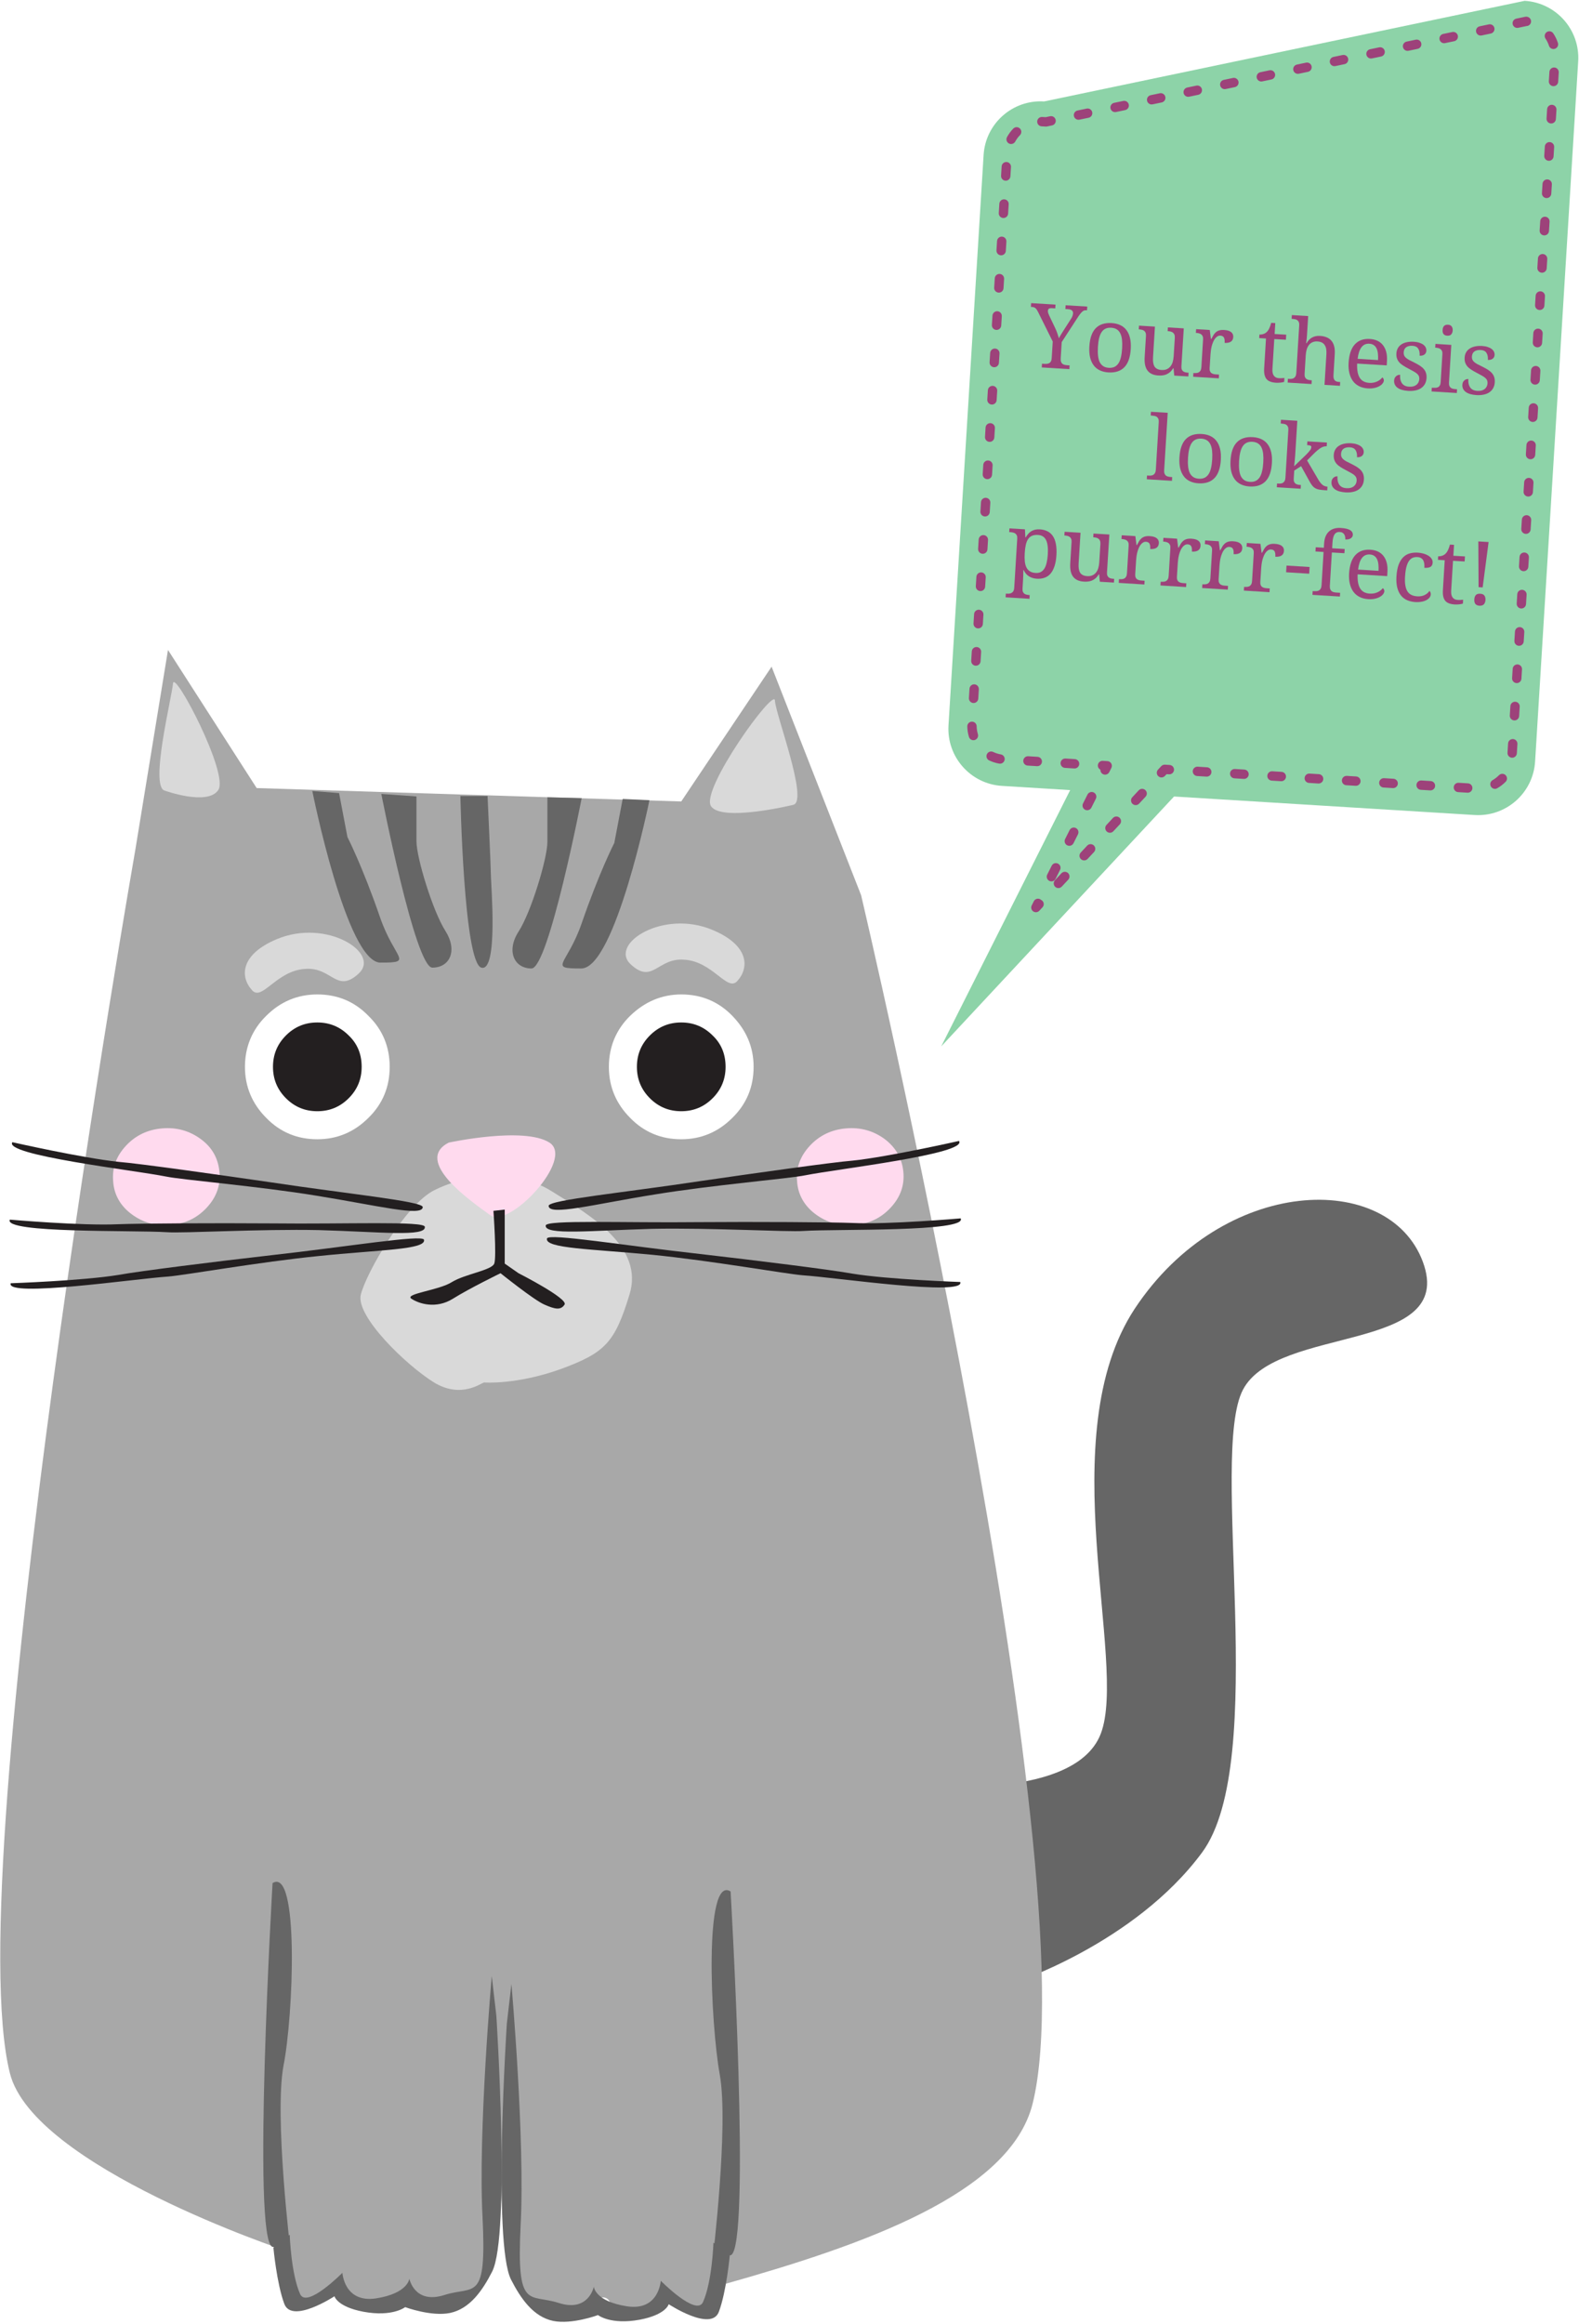 <?xml version="1.0" encoding="UTF-8"?>
<svg xmlns="http://www.w3.org/2000/svg" xmlns:xlink="http://www.w3.org/1999/xlink" width="586pt" height="862pt" viewBox="0 0 586 862" version="1.1">
<defs>
<g>
<symbol overflow="visible" id="glyph0-0">
<path style="stroke:none;" d=""/>
</symbol>
<symbol overflow="visible" id="glyph0-1">
<path style="stroke:none;" d="M 5.234 0.328 L 5.312 -1.062 L 6.078 -1.016 C 6.441 -0.992 6.789 -0.992 7.125 -1.016 C 7.457 -1.047 7.75 -1.129 8 -1.266 C 8.258 -1.398 8.469 -1.613 8.625 -1.906 C 8.789 -2.195 8.891 -2.582 8.922 -3.062 L 9.312 -9.281 L 3.859 -20.25 C 3.703 -20.562 3.551 -20.832 3.406 -21.062 C 3.258 -21.289 3.098 -21.477 2.922 -21.625 C 2.754 -21.781 2.562 -21.895 2.344 -21.969 C 2.133 -22.039 1.895 -22.086 1.625 -22.109 L 1.203 -22.141 L 1.297 -23.531 L 10.344 -22.969 L 10.25 -21.578 L 9.031 -21.656 C 8.727 -21.676 8.484 -21.664 8.297 -21.625 C 8.109 -21.582 7.953 -21.516 7.828 -21.422 C 7.711 -21.328 7.633 -21.211 7.594 -21.078 C 7.551 -20.953 7.523 -20.82 7.516 -20.688 C 7.492 -20.375 7.539 -20.062 7.656 -19.75 C 7.781 -19.438 7.895 -19.16 8 -18.922 L 10.172 -14.359 C 10.516 -13.648 10.801 -12.957 11.031 -12.281 C 11.258 -11.613 11.445 -11.02 11.594 -10.5 C 11.695 -10.719 11.832 -10.969 12 -11.25 C 12.164 -11.531 12.348 -11.828 12.547 -12.141 C 12.742 -12.461 12.945 -12.789 13.156 -13.125 C 13.363 -13.457 13.578 -13.789 13.797 -14.125 L 16.141 -17.781 C 16.379 -18.145 16.551 -18.492 16.656 -18.828 C 16.77 -19.16 16.832 -19.457 16.844 -19.719 C 16.875 -20.207 16.723 -20.582 16.391 -20.844 C 16.066 -21.102 15.586 -21.25 14.953 -21.281 L 14 -21.344 L 14.094 -22.734 L 22.125 -22.25 L 22.031 -20.859 L 21.656 -20.875 C 21.426 -20.883 21.203 -20.859 20.984 -20.797 C 20.773 -20.734 20.555 -20.602 20.328 -20.406 C 20.098 -20.219 19.859 -19.969 19.609 -19.656 C 19.359 -19.352 19.078 -18.969 18.766 -18.5 L 12.641 -9.078 L 12.266 -3.016 C 12.234 -2.504 12.273 -2.086 12.391 -1.766 C 12.504 -1.441 12.68 -1.188 12.922 -1 C 13.16 -0.82 13.441 -0.695 13.766 -0.625 C 14.086 -0.551 14.43 -0.504 14.797 -0.484 L 15.562 -0.438 L 15.484 0.953 Z M 5.234 0.328 "/>
</symbol>
<symbol overflow="visible" id="glyph0-2">
<path style="stroke:none;" d="M 17.734 -7.797 C 17.547 -4.691 16.75 -2.426 15.344 -1 C 13.938 0.426 11.969 1.062 9.438 0.906 C 8.25 0.832 7.191 0.578 6.266 0.141 C 5.336 -0.297 4.57 -0.914 3.969 -1.719 C 3.363 -2.52 2.922 -3.504 2.641 -4.672 C 2.367 -5.848 2.281 -7.207 2.375 -8.75 C 2.562 -11.82 3.348 -14.066 4.734 -15.484 C 6.129 -16.91 8.109 -17.547 10.672 -17.391 C 11.859 -17.316 12.91 -17.066 13.828 -16.641 C 14.754 -16.211 15.52 -15.598 16.125 -14.797 C 16.738 -13.992 17.18 -13.016 17.453 -11.859 C 17.734 -10.703 17.828 -9.348 17.734 -7.797 Z M 5.547 -8.547 C 5.473 -7.328 5.488 -6.242 5.594 -5.297 C 5.695 -4.348 5.906 -3.551 6.219 -2.906 C 6.539 -2.27 6.977 -1.77 7.531 -1.406 C 8.082 -1.051 8.773 -0.848 9.609 -0.797 C 10.43 -0.754 11.133 -0.875 11.719 -1.156 C 12.301 -1.445 12.789 -1.891 13.188 -2.484 C 13.582 -3.086 13.883 -3.852 14.094 -4.781 C 14.312 -5.707 14.457 -6.781 14.531 -8 C 14.602 -9.227 14.586 -10.305 14.484 -11.234 C 14.379 -12.16 14.164 -12.941 13.844 -13.578 C 13.531 -14.223 13.098 -14.719 12.547 -15.062 C 12.004 -15.414 11.316 -15.617 10.484 -15.672 C 9.66 -15.711 8.953 -15.594 8.359 -15.312 C 7.773 -15.039 7.285 -14.602 6.891 -14 C 6.504 -13.406 6.203 -12.656 5.984 -11.75 C 5.766 -10.844 5.617 -9.773 5.547 -8.547 Z M 5.547 -8.547 "/>
</symbol>
<symbol overflow="visible" id="glyph0-3">
<path style="stroke:none;" d="M 17.578 -2.531 C 17.547 -2.051 17.594 -1.656 17.719 -1.344 C 17.852 -1.039 18.035 -0.805 18.266 -0.641 C 18.504 -0.473 18.785 -0.352 19.109 -0.281 C 19.43 -0.219 19.773 -0.176 20.141 -0.156 L 20.234 -0.156 L 20.156 1.234 L 14.922 0.922 L 14.656 -1.781 L 14.5 -1.797 C 14.125 -1.18 13.723 -0.691 13.297 -0.328 C 12.867 0.023 12.426 0.297 11.969 0.484 C 11.508 0.672 11.031 0.789 10.531 0.844 C 10.031 0.906 9.508 0.914 8.969 0.875 C 8.102 0.82 7.336 0.648 6.672 0.359 C 6.016 0.066 5.469 -0.352 5.031 -0.906 C 4.602 -1.457 4.297 -2.145 4.109 -2.969 C 3.93 -3.801 3.875 -4.781 3.938 -5.906 L 4.422 -13.797 C 4.453 -14.285 4.406 -14.68 4.281 -14.984 C 4.156 -15.285 3.973 -15.523 3.734 -15.703 C 3.492 -15.879 3.211 -16.004 2.891 -16.078 C 2.566 -16.148 2.223 -16.203 1.859 -16.234 L 1.75 -16.234 L 1.844 -17.609 L 7.75 -17.25 L 7.047 -5.875 C 7.004 -5.156 7.02 -4.516 7.094 -3.953 C 7.176 -3.391 7.332 -2.906 7.562 -2.5 C 7.801 -2.102 8.141 -1.789 8.578 -1.562 C 9.016 -1.332 9.566 -1.195 10.234 -1.156 C 10.961 -1.113 11.594 -1.207 12.125 -1.438 C 12.656 -1.664 13.102 -2.004 13.469 -2.453 C 13.844 -2.898 14.129 -3.441 14.328 -4.078 C 14.523 -4.723 14.648 -5.441 14.703 -6.234 L 15.125 -13.016 C 15.156 -13.535 15.109 -13.953 14.984 -14.266 C 14.859 -14.586 14.676 -14.836 14.438 -15.016 C 14.195 -15.203 13.922 -15.332 13.609 -15.406 C 13.297 -15.488 12.945 -15.539 12.562 -15.562 L 12.469 -15.578 L 12.562 -16.953 L 18.453 -16.594 Z M 17.578 -2.531 "/>
</symbol>
<symbol overflow="visible" id="glyph0-4">
<path style="stroke:none;" d="M 10.609 0.656 L 1.094 0.062 L 1.172 -1.328 L 1.266 -1.312 C 1.641 -1.289 1.992 -1.297 2.328 -1.328 C 2.66 -1.359 2.953 -1.445 3.203 -1.594 C 3.461 -1.75 3.676 -1.977 3.844 -2.281 C 4.008 -2.594 4.109 -3.004 4.141 -3.516 L 4.766 -13.781 C 4.797 -14.27 4.75 -14.66 4.625 -14.953 C 4.5 -15.254 4.312 -15.492 4.062 -15.672 C 3.82 -15.848 3.539 -15.973 3.219 -16.047 C 2.895 -16.129 2.551 -16.18 2.188 -16.203 L 2.094 -16.219 L 2.188 -17.594 L 7.25 -17.281 L 7.672 -13.969 L 7.844 -13.969 C 8.082 -14.438 8.328 -14.883 8.578 -15.312 C 8.828 -15.738 9.125 -16.102 9.469 -16.406 C 9.82 -16.719 10.242 -16.953 10.734 -17.109 C 11.234 -17.266 11.848 -17.32 12.578 -17.281 C 13.773 -17.207 14.648 -16.941 15.203 -16.484 C 15.766 -16.035 16.02 -15.426 15.969 -14.656 C 15.945 -14.312 15.875 -14 15.75 -13.719 C 15.625 -13.438 15.426 -13.195 15.156 -13 C 14.895 -12.801 14.566 -12.66 14.172 -12.578 C 13.785 -12.492 13.316 -12.469 12.766 -12.5 C 12.828 -13.406 12.738 -14.066 12.5 -14.484 C 12.27 -14.91 11.832 -15.145 11.188 -15.188 C 10.781 -15.207 10.41 -15.109 10.078 -14.891 C 9.742 -14.68 9.441 -14.395 9.172 -14.031 C 8.898 -13.664 8.664 -13.238 8.469 -12.75 C 8.27 -12.27 8.102 -11.773 7.969 -11.266 C 7.844 -10.754 7.742 -10.238 7.672 -9.719 C 7.598 -9.207 7.551 -8.742 7.531 -8.328 L 7.203 -3.156 C 7.172 -2.676 7.219 -2.285 7.344 -1.984 C 7.469 -1.68 7.648 -1.445 7.891 -1.281 C 8.129 -1.113 8.41 -0.992 8.734 -0.922 C 9.055 -0.859 9.398 -0.816 9.766 -0.797 L 10.688 -0.734 Z M 10.609 0.656 "/>
</symbol>
<symbol overflow="visible" id="glyph0-5">
<path style="stroke:none;" d=""/>
</symbol>
<symbol overflow="visible" id="glyph0-6">
<path style="stroke:none;" d="M 8.828 -0.891 C 9.223 -0.859 9.586 -0.852 9.922 -0.875 C 10.254 -0.895 10.594 -0.926 10.938 -0.969 L 10.859 0.484 C 10.711 0.535 10.523 0.582 10.297 0.625 C 10.066 0.676 9.816 0.719 9.547 0.75 C 9.285 0.781 9.008 0.801 8.719 0.812 C 8.426 0.832 8.148 0.832 7.891 0.812 C 7.055 0.758 6.344 0.625 5.75 0.406 C 5.156 0.195 4.68 -0.113 4.328 -0.531 C 3.973 -0.957 3.719 -1.504 3.562 -2.172 C 3.414 -2.848 3.375 -3.648 3.438 -4.578 L 4.109 -15.594 L 1.594 -15.75 L 1.672 -17.062 C 2.066 -17.031 2.508 -17.082 3 -17.219 C 3.488 -17.352 3.926 -17.594 4.312 -17.938 C 4.719 -18.32 5.051 -18.789 5.312 -19.344 C 5.582 -19.895 5.828 -20.582 6.047 -21.406 L 7.562 -21.312 L 7.312 -17.266 L 11.625 -17.016 L 11.5 -15.141 L 7.188 -15.391 L 6.5 -4.281 C 6.438 -3.164 6.617 -2.332 7.047 -1.781 C 7.473 -1.227 8.066 -0.93 8.828 -0.891 Z M 8.828 -0.891 "/>
</symbol>
<symbol overflow="visible" id="glyph0-7">
<path style="stroke:none;" d="M 9.531 -0.812 L 9.453 0.578 L 0.594 0.031 L 0.672 -1.359 L 0.938 -1.344 C 1.312 -1.312 1.664 -1.312 2 -1.344 C 2.332 -1.383 2.625 -1.477 2.875 -1.625 C 3.125 -1.781 3.332 -2.008 3.5 -2.312 C 3.664 -2.613 3.766 -3.02 3.797 -3.531 L 4.875 -21.188 C 4.906 -21.664 4.859 -22.055 4.734 -22.359 C 4.609 -22.672 4.426 -22.914 4.188 -23.094 C 3.957 -23.27 3.676 -23.391 3.344 -23.453 C 3.02 -23.516 2.676 -23.562 2.312 -23.594 L 2.047 -23.609 L 2.141 -25 L 8.203 -24.625 L 7.75 -17.391 C 7.727 -17.086 7.703 -16.77 7.672 -16.438 C 7.641 -16.113 7.609 -15.812 7.578 -15.531 C 7.535 -15.207 7.492 -14.891 7.453 -14.578 L 7.609 -14.578 C 8.723 -16.516 10.398 -17.414 12.641 -17.281 C 13.566 -17.219 14.383 -17.035 15.094 -16.734 C 15.801 -16.441 16.383 -16.02 16.844 -15.469 C 17.312 -14.914 17.648 -14.223 17.859 -13.391 C 18.066 -12.566 18.133 -11.594 18.062 -10.469 L 17.594 -2.688 C 17.562 -2.176 17.598 -1.758 17.703 -1.438 C 17.805 -1.113 17.969 -0.859 18.188 -0.672 C 18.406 -0.492 18.664 -0.367 18.969 -0.297 C 19.281 -0.234 19.617 -0.191 19.984 -0.172 L 20.078 -0.156 L 20 1.234 L 14.266 0.875 L 14.969 -10.5 C 15.008 -11.207 14.984 -11.844 14.891 -12.406 C 14.797 -12.969 14.613 -13.453 14.344 -13.859 C 14.082 -14.273 13.734 -14.594 13.297 -14.812 C 12.859 -15.039 12.305 -15.176 11.641 -15.219 C 10.953 -15.258 10.348 -15.164 9.828 -14.938 C 9.316 -14.719 8.879 -14.383 8.516 -13.938 C 8.16 -13.5 7.879 -12.957 7.672 -12.312 C 7.473 -11.664 7.348 -10.938 7.297 -10.125 L 6.875 -3.188 C 6.844 -2.707 6.891 -2.312 7.016 -2 C 7.148 -1.695 7.332 -1.461 7.562 -1.297 C 7.801 -1.129 8.082 -1.008 8.406 -0.938 C 8.727 -0.875 9.07 -0.832 9.438 -0.812 Z M 9.531 -0.812 "/>
</symbol>
<symbol overflow="visible" id="glyph0-8">
<path style="stroke:none;" d="M 10.062 -15.656 C 8.832 -15.738 7.852 -15.301 7.125 -14.344 C 6.406 -13.383 5.93 -11.957 5.703 -10.062 L 13.281 -9.594 C 13.332 -10.469 13.316 -11.266 13.234 -11.984 C 13.16 -12.711 13 -13.344 12.75 -13.875 C 12.5 -14.406 12.156 -14.82 11.719 -15.125 C 11.281 -15.438 10.727 -15.613 10.062 -15.656 Z M 9.438 0.906 C 8.25 0.832 7.191 0.562 6.266 0.094 C 5.336 -0.363 4.57 -1 3.969 -1.812 C 3.375 -2.625 2.938 -3.598 2.656 -4.734 C 2.375 -5.879 2.273 -7.164 2.359 -8.594 C 2.547 -11.664 3.316 -13.941 4.672 -15.422 C 6.035 -16.898 7.891 -17.566 10.234 -17.422 C 11.297 -17.359 12.238 -17.133 13.062 -16.75 C 13.883 -16.363 14.566 -15.82 15.109 -15.125 C 15.66 -14.426 16.066 -13.578 16.328 -12.578 C 16.586 -11.578 16.676 -10.43 16.594 -9.141 L 16.5 -7.625 L 5.531 -8.297 C 5.477 -7.086 5.535 -6.047 5.703 -5.172 C 5.867 -4.297 6.141 -3.566 6.516 -2.984 C 6.891 -2.41 7.367 -1.973 7.953 -1.672 C 8.547 -1.367 9.234 -1.191 10.016 -1.141 C 10.586 -1.109 11.117 -1.141 11.609 -1.234 C 12.109 -1.336 12.562 -1.484 12.969 -1.672 C 13.375 -1.859 13.738 -2.082 14.062 -2.344 C 14.383 -2.602 14.648 -2.875 14.859 -3.156 C 15.016 -3.082 15.148 -2.941 15.266 -2.734 C 15.391 -2.523 15.445 -2.281 15.438 -2 C 15.414 -1.664 15.27 -1.316 15 -0.953 C 14.738 -0.586 14.352 -0.258 13.844 0.031 C 13.344 0.332 12.727 0.566 12 0.734 C 11.27 0.91 10.414 0.969 9.438 0.906 Z M 9.438 0.906 "/>
</symbol>
<symbol overflow="visible" id="glyph0-9">
<path style="stroke:none;" d="M 6.891 0.75 C 6.066 0.695 5.32 0.578 4.656 0.391 C 4 0.203 3.441 -0.051 2.984 -0.375 C 2.535 -0.695 2.195 -1.082 1.969 -1.531 C 1.738 -1.977 1.641 -2.492 1.672 -3.078 C 1.703 -3.516 1.801 -3.875 1.969 -4.156 C 2.133 -4.438 2.328 -4.656 2.547 -4.812 C 2.766 -4.977 2.992 -5.086 3.234 -5.141 C 3.473 -5.203 3.691 -5.227 3.891 -5.219 C 3.859 -4.633 3.883 -4.086 3.969 -3.578 C 4.062 -3.078 4.234 -2.625 4.484 -2.219 C 4.734 -1.82 5.078 -1.5 5.516 -1.25 C 5.961 -1 6.52 -0.852 7.188 -0.812 C 7.781 -0.77 8.305 -0.805 8.766 -0.922 C 9.223 -1.047 9.613 -1.234 9.938 -1.484 C 10.258 -1.734 10.508 -2.035 10.688 -2.391 C 10.875 -2.754 10.984 -3.148 11.016 -3.578 C 11.035 -3.984 10.992 -4.336 10.891 -4.641 C 10.785 -4.941 10.586 -5.234 10.297 -5.516 C 10.004 -5.797 9.602 -6.082 9.094 -6.375 C 8.582 -6.676 7.941 -7.023 7.172 -7.422 C 6.348 -7.848 5.633 -8.254 5.031 -8.641 C 4.426 -9.023 3.93 -9.438 3.547 -9.875 C 3.172 -10.312 2.895 -10.797 2.719 -11.328 C 2.539 -11.859 2.473 -12.477 2.516 -13.188 C 2.566 -13.938 2.758 -14.594 3.094 -15.156 C 3.426 -15.719 3.875 -16.176 4.438 -16.531 C 5 -16.895 5.672 -17.156 6.453 -17.312 C 7.234 -17.469 8.086 -17.52 9.016 -17.469 C 9.805 -17.414 10.492 -17.289 11.078 -17.094 C 11.672 -16.895 12.164 -16.645 12.562 -16.344 C 12.957 -16.039 13.238 -15.695 13.406 -15.312 C 13.582 -14.938 13.66 -14.547 13.641 -14.141 C 13.598 -13.535 13.359 -13.066 12.922 -12.734 C 12.492 -12.398 11.898 -12.254 11.141 -12.297 C 11.211 -13.398 11.035 -14.273 10.609 -14.922 C 10.191 -15.566 9.5 -15.914 8.531 -15.969 C 7.969 -16.008 7.484 -15.973 7.078 -15.859 C 6.672 -15.754 6.332 -15.594 6.062 -15.375 C 5.789 -15.156 5.586 -14.891 5.453 -14.578 C 5.328 -14.266 5.25 -13.914 5.219 -13.531 C 5.195 -13.113 5.25 -12.75 5.375 -12.438 C 5.5 -12.125 5.719 -11.828 6.031 -11.547 C 6.344 -11.266 6.75 -10.988 7.25 -10.719 C 7.758 -10.445 8.375 -10.141 9.094 -9.797 C 9.938 -9.379 10.66 -8.973 11.266 -8.578 C 11.867 -8.18 12.352 -7.758 12.719 -7.312 C 13.094 -6.863 13.359 -6.367 13.516 -5.828 C 13.68 -5.297 13.742 -4.688 13.703 -4 C 13.648 -3.156 13.445 -2.422 13.094 -1.797 C 12.738 -1.172 12.266 -0.66 11.672 -0.266 C 11.086 0.129 10.391 0.41 9.578 0.578 C 8.766 0.754 7.867 0.812 6.891 0.75 Z M 6.891 0.75 "/>
</symbol>
<symbol overflow="visible" id="glyph0-10">
<path style="stroke:none;" d="M 1.266 -1.312 C 1.629 -1.289 1.977 -1.289 2.312 -1.312 C 2.645 -1.344 2.941 -1.426 3.203 -1.562 C 3.461 -1.695 3.672 -1.91 3.828 -2.203 C 3.992 -2.492 4.094 -2.879 4.125 -3.359 L 4.766 -13.781 C 4.797 -14.27 4.75 -14.66 4.625 -14.953 C 4.5 -15.254 4.312 -15.492 4.062 -15.672 C 3.82 -15.848 3.539 -15.973 3.219 -16.047 C 2.895 -16.129 2.551 -16.18 2.188 -16.203 L 2.094 -16.219 L 2.188 -17.594 L 8.078 -17.219 L 7.219 -3.312 C 7.188 -2.801 7.227 -2.383 7.344 -2.062 C 7.469 -1.75 7.645 -1.5 7.875 -1.312 C 8.113 -1.133 8.395 -1.008 8.719 -0.938 C 9.051 -0.863 9.398 -0.816 9.766 -0.797 L 10.203 -0.766 L 10.125 0.625 L 0.75 0.047 L 0.828 -1.344 Z M 4.859 -22.781 C 4.879 -23.164 4.941 -23.484 5.047 -23.734 C 5.16 -23.984 5.305 -24.18 5.484 -24.328 C 5.66 -24.484 5.863 -24.586 6.094 -24.641 C 6.332 -24.703 6.582 -24.723 6.844 -24.703 C 7.102 -24.691 7.344 -24.645 7.562 -24.562 C 7.781 -24.477 7.969 -24.348 8.125 -24.172 C 8.281 -24.004 8.398 -23.789 8.484 -23.531 C 8.578 -23.27 8.613 -22.945 8.594 -22.562 C 8.562 -22.176 8.484 -21.852 8.359 -21.594 C 8.242 -21.344 8.098 -21.141 7.922 -20.984 C 7.742 -20.836 7.539 -20.738 7.312 -20.688 C 7.094 -20.633 6.852 -20.613 6.594 -20.625 C 6.332 -20.645 6.086 -20.691 5.859 -20.766 C 5.629 -20.848 5.438 -20.973 5.281 -21.141 C 5.125 -21.316 5.004 -21.535 4.922 -21.797 C 4.848 -22.066 4.828 -22.395 4.859 -22.781 Z M 4.859 -22.781 "/>
</symbol>
<symbol overflow="visible" id="glyph0-11">
<path style="stroke:none;" d="M 0.938 -1.344 C 1.312 -1.312 1.664 -1.312 2 -1.344 C 2.332 -1.383 2.625 -1.477 2.875 -1.625 C 3.125 -1.781 3.332 -2.008 3.5 -2.312 C 3.664 -2.613 3.766 -3.02 3.797 -3.531 L 4.875 -21.188 C 4.906 -21.664 4.859 -22.055 4.734 -22.359 C 4.609 -22.672 4.426 -22.914 4.188 -23.094 C 3.957 -23.27 3.676 -23.391 3.344 -23.453 C 3.02 -23.516 2.676 -23.562 2.312 -23.594 L 1.891 -23.609 L 1.984 -25 L 8.203 -24.625 L 6.891 -3.344 C 6.859 -2.832 6.898 -2.414 7.016 -2.094 C 7.141 -1.77 7.316 -1.516 7.547 -1.328 C 7.785 -1.148 8.066 -1.023 8.391 -0.953 C 8.711 -0.879 9.062 -0.832 9.438 -0.812 L 9.859 -0.781 L 9.781 0.609 L 0.438 0.031 L 0.516 -1.359 Z M 0.938 -1.344 "/>
</symbol>
<symbol overflow="visible" id="glyph0-12">
<path style="stroke:none;" d="M 11.828 -9.922 L 15.797 -3.141 C 16.316 -2.211 16.844 -1.504 17.375 -1.016 C 17.906 -0.523 18.539 -0.254 19.281 -0.203 L 19.391 -0.203 L 19.312 1.188 L 18.844 1.156 C 17.883 1.102 17.098 1.023 16.484 0.922 C 15.867 0.828 15.344 0.656 14.906 0.406 C 14.469 0.156 14.07 -0.188 13.719 -0.625 C 13.363 -1.07 12.984 -1.676 12.578 -2.438 L 9.609 -7.797 L 7.062 -6.156 L 6.875 -3.188 C 6.844 -2.707 6.891 -2.312 7.016 -2 C 7.148 -1.695 7.332 -1.461 7.562 -1.297 C 7.801 -1.129 8.082 -1.008 8.406 -0.938 C 8.727 -0.875 9.07 -0.832 9.438 -0.812 L 9.531 -0.812 L 9.453 0.578 L 0.594 0.031 L 0.672 -1.359 L 0.938 -1.344 C 1.312 -1.312 1.664 -1.312 2 -1.344 C 2.332 -1.383 2.625 -1.477 2.875 -1.625 C 3.125 -1.781 3.332 -2.008 3.5 -2.312 C 3.664 -2.613 3.766 -3.02 3.797 -3.531 L 4.875 -21.188 C 4.906 -21.664 4.859 -22.055 4.734 -22.359 C 4.609 -22.672 4.426 -22.914 4.188 -23.094 C 3.957 -23.27 3.676 -23.391 3.344 -23.453 C 3.02 -23.516 2.676 -23.562 2.312 -23.594 L 2.047 -23.609 L 2.141 -25 L 8.203 -24.625 L 7.422 -11.922 C 7.398 -11.617 7.367 -11.234 7.328 -10.766 C 7.285 -10.297 7.242 -9.836 7.203 -9.391 C 7.148 -8.879 7.094 -8.336 7.031 -7.766 L 11.438 -12.016 C 11.812 -12.391 12.125 -12.719 12.375 -13 C 12.625 -13.289 12.828 -13.547 12.984 -13.766 C 13.141 -13.984 13.242 -14.176 13.297 -14.344 C 13.359 -14.52 13.395 -14.688 13.406 -14.844 C 13.414 -15.125 13.297 -15.312 13.047 -15.406 C 12.797 -15.508 12.395 -15.578 11.844 -15.609 L 11.938 -16.984 L 19.203 -16.547 L 19.109 -15.172 C 18.348 -15.211 17.582 -14.988 16.812 -14.5 C 16.051 -14.008 15.207 -13.301 14.281 -12.375 Z M 11.828 -9.922 "/>
</symbol>
<symbol overflow="visible" id="glyph0-13">
<path style="stroke:none;" d="M 12.125 -15.188 C 11.258 -15.238 10.531 -15.141 9.938 -14.891 C 9.344 -14.641 8.852 -14.234 8.469 -13.672 C 8.094 -13.117 7.805 -12.41 7.609 -11.547 C 7.41 -10.68 7.273 -9.648 7.203 -8.453 C 7.129 -7.305 7.141 -6.285 7.234 -5.391 C 7.328 -4.504 7.531 -3.75 7.844 -3.125 C 8.156 -2.508 8.586 -2.031 9.141 -1.688 C 9.691 -1.344 10.406 -1.145 11.281 -1.094 C 12.008 -1.051 12.633 -1.164 13.156 -1.438 C 13.688 -1.719 14.133 -2.145 14.5 -2.719 C 14.863 -3.301 15.145 -4.031 15.344 -4.906 C 15.551 -5.781 15.691 -6.797 15.766 -7.953 C 15.836 -9.129 15.82 -10.156 15.719 -11.031 C 15.625 -11.914 15.43 -12.656 15.141 -13.25 C 14.848 -13.852 14.453 -14.316 13.953 -14.641 C 13.461 -14.961 12.852 -15.145 12.125 -15.188 Z M 18.969 -7.719 C 18.875 -6.133 18.641 -4.773 18.266 -3.641 C 17.898 -2.504 17.41 -1.578 16.797 -0.859 C 16.18 -0.141 15.441 0.367 14.578 0.672 C 13.723 0.984 12.758 1.109 11.688 1.047 C 11.051 1.004 10.477 0.895 9.969 0.719 C 9.457 0.551 9 0.32 8.594 0.031 C 8.195 -0.25 7.852 -0.57 7.562 -0.938 C 7.281 -1.312 7.031 -1.723 6.812 -2.172 L 6.688 -2.172 C 6.676 -1.598 6.664 -1.066 6.656 -0.578 C 6.656 -0.367 6.648 -0.156 6.641 0.062 C 6.629 0.281 6.617 0.484 6.609 0.672 C 6.609 0.867 6.602 1.047 6.594 1.203 C 6.594 1.359 6.586 1.477 6.578 1.562 L 6.391 4.703 C 6.359 5.191 6.406 5.586 6.531 5.891 C 6.664 6.203 6.848 6.441 7.078 6.609 C 7.316 6.773 7.598 6.895 7.922 6.969 C 8.242 7.039 8.586 7.086 8.953 7.109 L 9.047 7.109 L 8.969 8.484 L 0.109 7.938 L 0.188 6.562 L 0.453 6.578 C 0.828 6.609 1.18 6.602 1.516 6.562 C 1.848 6.52 2.141 6.422 2.391 6.266 C 2.641 6.117 2.848 5.895 3.016 5.594 C 3.18 5.289 3.281 4.879 3.312 4.359 L 4.422 -13.797 C 4.453 -14.285 4.406 -14.68 4.281 -14.984 C 4.156 -15.285 3.973 -15.523 3.734 -15.703 C 3.492 -15.879 3.211 -16.004 2.891 -16.078 C 2.566 -16.148 2.223 -16.203 1.859 -16.234 L 1.438 -16.25 L 1.531 -17.625 L 7.281 -17.281 L 7.438 -14.281 L 7.562 -14.281 C 7.844 -14.758 8.148 -15.191 8.484 -15.578 C 8.816 -15.973 9.195 -16.301 9.625 -16.562 C 10.051 -16.82 10.523 -17.016 11.047 -17.141 C 11.578 -17.266 12.164 -17.305 12.812 -17.266 C 13.883 -17.203 14.828 -16.961 15.641 -16.547 C 16.461 -16.141 17.133 -15.547 17.656 -14.766 C 18.176 -13.984 18.547 -13.008 18.766 -11.844 C 18.992 -10.676 19.062 -9.301 18.969 -7.719 Z M 18.969 -7.719 "/>
</symbol>
<symbol overflow="visible" id="glyph0-14">
<path style="stroke:none;" d="M 1.297 -7.688 L 1.453 -10.172 L 10.016 -9.641 L 9.859 -7.156 Z M 1.297 -7.688 "/>
</symbol>
<symbol overflow="visible" id="glyph0-15">
<path style="stroke:none;" d="M 11.156 -0.703 L 11.078 0.688 L 0.891 0.062 L 0.969 -1.328 L 1.406 -1.312 C 1.781 -1.289 2.133 -1.297 2.469 -1.328 C 2.801 -1.359 3.094 -1.445 3.344 -1.594 C 3.594 -1.75 3.801 -1.977 3.969 -2.281 C 4.133 -2.582 4.234 -2.988 4.266 -3.5 L 5.016 -15.844 L 2 -16.031 L 2.109 -17.594 L 5.125 -17.406 L 5.219 -19.062 C 5.281 -20.031 5.461 -20.883 5.766 -21.625 C 6.078 -22.363 6.5 -22.973 7.031 -23.453 C 7.57 -23.941 8.211 -24.297 8.953 -24.516 C 9.691 -24.734 10.508 -24.812 11.406 -24.75 C 12.27 -24.695 12.988 -24.598 13.562 -24.453 C 14.145 -24.305 14.609 -24.117 14.953 -23.891 C 15.297 -23.66 15.539 -23.398 15.688 -23.109 C 15.832 -22.828 15.895 -22.516 15.875 -22.172 C 15.852 -21.867 15.766 -21.609 15.609 -21.391 C 15.461 -21.172 15.266 -20.988 15.016 -20.844 C 14.773 -20.695 14.488 -20.594 14.156 -20.531 C 13.832 -20.469 13.473 -20.453 13.078 -20.484 C 13.098 -20.816 13.078 -21.145 13.016 -21.469 C 12.961 -21.789 12.859 -22.078 12.703 -22.328 C 12.555 -22.578 12.348 -22.785 12.078 -22.953 C 11.816 -23.129 11.477 -23.227 11.062 -23.25 C 10.582 -23.281 10.176 -23.211 9.844 -23.047 C 9.52 -22.891 9.25 -22.633 9.031 -22.281 C 8.82 -21.938 8.66 -21.504 8.547 -20.984 C 8.43 -20.461 8.352 -19.859 8.312 -19.172 L 8.203 -17.219 L 12.859 -16.938 L 12.75 -15.375 L 8.094 -15.656 L 7.344 -3.312 C 7.312 -2.801 7.359 -2.383 7.484 -2.062 C 7.609 -1.738 7.785 -1.484 8.016 -1.297 C 8.242 -1.117 8.52 -0.992 8.844 -0.922 C 9.176 -0.848 9.523 -0.801 9.891 -0.781 Z M 11.156 -0.703 "/>
</symbol>
<symbol overflow="visible" id="glyph0-16">
<path style="stroke:none;" d="M 9.312 0.906 C 8.219 0.832 7.219 0.598 6.312 0.203 C 5.414 -0.191 4.656 -0.773 4.031 -1.547 C 3.414 -2.316 2.957 -3.281 2.656 -4.438 C 2.363 -5.602 2.266 -7 2.359 -8.625 C 2.473 -10.383 2.75 -11.844 3.188 -13 C 3.633 -14.156 4.207 -15.07 4.906 -15.75 C 5.602 -16.438 6.41 -16.898 7.328 -17.141 C 8.242 -17.391 9.223 -17.484 10.266 -17.422 C 10.953 -17.379 11.629 -17.27 12.297 -17.094 C 12.973 -16.914 13.57 -16.672 14.094 -16.359 C 14.625 -16.047 15.047 -15.664 15.359 -15.219 C 15.68 -14.77 15.828 -14.258 15.797 -13.688 C 15.742 -12.926 15.457 -12.406 14.938 -12.125 C 14.426 -11.844 13.688 -11.734 12.719 -11.797 C 12.75 -12.316 12.738 -12.812 12.688 -13.281 C 12.633 -13.75 12.516 -14.16 12.328 -14.516 C 12.141 -14.879 11.867 -15.172 11.516 -15.391 C 11.16 -15.617 10.707 -15.75 10.156 -15.781 C 9.52 -15.82 8.941 -15.738 8.422 -15.531 C 7.898 -15.32 7.438 -14.938 7.031 -14.375 C 6.633 -13.82 6.305 -13.062 6.047 -12.094 C 5.797 -11.133 5.629 -9.922 5.547 -8.453 C 5.398 -6.109 5.676 -4.344 6.375 -3.156 C 7.082 -1.969 8.32 -1.32 10.094 -1.219 C 11.113 -1.156 12.016 -1.312 12.797 -1.688 C 13.586 -2.07 14.191 -2.586 14.609 -3.234 C 14.754 -3.098 14.875 -2.914 14.969 -2.688 C 15.07 -2.469 15.113 -2.211 15.094 -1.922 C 15.07 -1.535 14.93 -1.16 14.672 -0.797 C 14.41 -0.441 14.035 -0.129 13.547 0.141 C 13.066 0.422 12.473 0.629 11.766 0.766 C 11.066 0.91 10.25 0.957 9.312 0.906 Z M 9.312 0.906 "/>
</symbol>
<symbol overflow="visible" id="glyph0-17">
<path style="stroke:none;" d="M 5.016 -23.297 L 8.828 -23.062 L 6.625 -6.234 L 5.109 -6.328 Z M 3.531 -1.812 C 3.551 -2.238 3.625 -2.586 3.75 -2.859 C 3.875 -3.141 4.031 -3.359 4.219 -3.516 C 4.414 -3.68 4.645 -3.789 4.906 -3.844 C 5.164 -3.895 5.441 -3.91 5.734 -3.891 C 6.004 -3.879 6.266 -3.832 6.516 -3.75 C 6.766 -3.664 6.977 -3.531 7.156 -3.344 C 7.332 -3.164 7.469 -2.926 7.562 -2.625 C 7.656 -2.332 7.691 -1.973 7.672 -1.547 C 7.641 -1.129 7.555 -0.781 7.422 -0.5 C 7.297 -0.219 7.133 0 6.938 0.156 C 6.738 0.32 6.508 0.43 6.25 0.484 C 5.988 0.547 5.723 0.57 5.453 0.562 C 5.16 0.539 4.891 0.484 4.641 0.391 C 4.391 0.305 4.176 0.176 4 0 C 3.832 -0.188 3.703 -0.43 3.609 -0.734 C 3.523 -1.035 3.5 -1.395 3.531 -1.812 Z M 3.531 -1.812 "/>
</symbol>
</g>
<clipPath id="clip1">
  <path d="M 349 0 L 586 0 L 586 389 L 349 389 Z M 349 0 "/>
</clipPath>
<clipPath id="clip2">
  <path d="M 359.836 -17.922 L 597.137 -3.301 L 571.914 406.172 L 334.613 391.551 Z M 359.836 -17.922 "/>
</clipPath>
<clipPath id="clip3">
  <path d="M 358 6 L 579 6 L 579 294 L 358 294 Z M 358 6 "/>
</clipPath>
<clipPath id="clip4">
  <path d="M 359.836 -17.922 L 597.137 -3.301 L 571.914 406.172 L 334.613 391.551 Z M 359.836 -17.922 "/>
</clipPath>
<clipPath id="clip5">
  <path d="M 407 282 L 413 282 L 413 288 L 407 288 Z M 407 282 "/>
</clipPath>
<clipPath id="clip6">
  <path d="M 359.836 -17.922 L 597.137 -3.301 L 571.914 406.172 L 334.613 391.551 Z M 359.836 -17.922 "/>
</clipPath>
<clipPath id="clip7">
  <path d="M 388 293 L 407 293 L 407 327 L 388 327 Z M 388 293 "/>
</clipPath>
<clipPath id="clip8">
  <path d="M 359.836 -17.922 L 597.137 -3.301 L 571.914 406.172 L 334.613 391.551 Z M 359.836 -17.922 "/>
</clipPath>
<clipPath id="clip9">
  <path d="M 382 333 L 388 333 L 388 339 L 382 339 Z M 382 333 "/>
</clipPath>
<clipPath id="clip10">
  <path d="M 359.836 -17.922 L 597.137 -3.301 L 571.914 406.172 L 334.613 391.551 Z M 359.836 -17.922 "/>
</clipPath>
<clipPath id="clip11">
  <path d="M 391 292 L 426 292 L 426 330 L 391 330 Z M 391 292 "/>
</clipPath>
<clipPath id="clip12">
  <path d="M 359.836 -17.922 L 597.137 -3.301 L 571.914 406.172 L 334.613 391.551 Z M 359.836 -17.922 "/>
</clipPath>
<clipPath id="clip13">
  <path d="M 429 283 L 436 283 L 436 289 L 429 289 Z M 429 283 "/>
</clipPath>
<clipPath id="clip14">
  <path d="M 359.836 -17.922 L 597.137 -3.301 L 571.914 406.172 L 334.613 391.551 Z M 359.836 -17.922 "/>
</clipPath>
</defs>
<g id="surface1">
<rect x="0" y="0" width="586" height="862" style="fill:rgb(100%,100%,100%);fill-opacity:1;stroke:none;"/>
<rect x="0" y="0" width="586" height="862" style="fill:rgb(100%,100%,100%);fill-opacity:1;stroke:none;"/>
<path style=" stroke:none;fill-rule:nonzero;fill:rgb(39.999%,39.999%,39.999%);fill-opacity:1;" d="M 375.617 735.633 C 375.617 735.633 420.949 721.039 446.098 687.043 C 471.246 653.043 448.582 539.41 461.312 515.348 C 474.039 491.285 540.637 501.996 528.062 468 C 515.488 434 453.859 435.863 421.102 485.387 C 390.055 532.578 418.621 616.562 408.527 642.953 C 398.438 669.5 335.566 661.738 335.566 661.738 Z M 375.617 735.633 "/>
<path style=" stroke:none;fill-rule:nonzero;fill:rgb(65.88%,65.88%,65.88%);fill-opacity:1;" d="M 252.824 297.234 L 286.355 247.246 L 319.578 332.008 C 319.578 332.008 404.805 693.562 383.227 780.188 C 374.844 813.719 320.043 832.656 269.434 846.938 C 267.727 847.559 265.863 855.633 264.156 856.254 C 259.5 857.496 248.012 851.441 248.012 851.441 C 248.012 851.441 237.453 857.031 233.73 857.961 C 224.414 860.133 229.383 850.043 221.465 852.371 C 216.031 854.082 215.102 864.637 199.574 854.855 C 186.691 846.785 186.379 807.664 186.379 807.664 C 186.379 807.664 186.227 830.793 180.172 844.301 C 175.98 853.77 166.043 855.32 161.699 855.012 C 150.211 853.926 134.375 855.168 124.129 851.441 C 119.473 849.734 114.195 855.32 111.246 855.012 C 103.328 854.082 105.965 834.676 105.965 834.676 C 105.965 834.676 12.355 803.629 3.664 768.852 C -15.742 691.387 50.234 315.086 50.234 315.086 L 62.344 241.039 L 95.254 292.266 Z M 252.824 297.234 "/>
<path style=" stroke:none;fill-rule:nonzero;fill:rgb(85.1%,85.1%,85.1%);fill-opacity:1;" d="M 179.707 512.707 C 178.773 512.707 171.324 518.918 161.078 512.707 C 150.984 506.496 131.891 488.18 133.91 480.105 C 135.926 472.035 150.363 446.887 161.078 441.453 C 171.789 436.02 189.949 432.605 204.699 441.762 C 219.445 450.922 239.164 462.566 233.574 480.262 C 228.141 497.961 224.57 501.684 208.113 507.738 C 191.66 513.641 179.707 512.707 179.707 512.707 Z M 179.707 512.707 "/>
<path style=" stroke:none;fill-rule:nonzero;fill:rgb(85.1%,85.1%,85.1%);fill-opacity:1;" d="M 61.102 293.199 C 61.102 293.199 76.938 298.941 80.973 293.043 C 85.164 287.301 64.672 248.18 64.207 253.457 C 63.742 258.734 55.512 291.645 61.102 293.199 Z M 61.102 293.199 "/>
<path style=" stroke:none;fill-rule:nonzero;fill:rgb(85.1%,85.1%,85.1%);fill-opacity:1;" d="M 294.426 298.477 C 294.426 298.477 267.727 304.996 263.844 298.941 C 259.965 292.73 287.441 254.699 287.598 259.82 C 287.754 264.789 300.172 297.078 294.426 298.477 Z M 294.426 298.477 "/>
<path style=" stroke:none;fill-rule:nonzero;fill:rgb(85.1%,85.1%,85.1%);fill-opacity:1;" d="M 133.133 361.039 C 124.906 368.645 123.199 358.555 113.262 359.332 C 102.551 359.953 97.273 371.438 93.547 367.246 C 88.891 362.125 89.355 353.898 102.707 348.309 C 121.18 340.547 141.359 353.43 133.133 361.039 Z M 133.133 361.039 "/>
<path style=" stroke:none;fill-rule:nonzero;fill:rgb(85.1%,85.1%,85.1%);fill-opacity:1;" d="M 234.039 357.621 C 242.266 365.23 243.973 355.141 253.91 355.914 C 264.621 356.535 269.898 368.023 273.625 363.832 C 278.281 358.711 277.816 350.48 264.465 344.895 C 246.148 337.133 225.965 350.016 234.039 357.621 Z M 234.039 357.621 "/>
<path style=" stroke:none;fill-rule:nonzero;fill:rgb(100%,85.489%,93.329%);fill-opacity:1;" d="M 81.438 434.621 C 81.902 439.59 80.352 443.938 76.781 447.816 C 73.211 451.699 68.707 453.871 63.273 454.336 C 57.844 454.805 53.031 453.406 48.84 450.301 C 44.645 447.195 42.316 443.004 42.008 438.191 C 41.543 433.223 43.094 428.879 46.664 424.996 C 50.234 421.117 54.738 418.941 60.172 418.477 C 65.605 418.012 70.418 419.406 74.609 422.512 C 78.801 425.617 80.973 429.652 81.438 434.621 Z M 81.438 434.621 "/>
<path style=" stroke:none;fill-rule:nonzero;fill:rgb(100%,85.489%,93.329%);fill-opacity:1;" d="M 335.254 434.621 C 335.723 439.59 334.168 443.938 330.598 447.816 C 327.027 451.699 322.527 453.871 317.094 454.336 C 311.66 454.805 306.848 453.406 302.656 450.301 C 298.465 447.195 296.137 443.004 295.824 438.191 C 295.359 433.223 296.91 428.879 300.48 424.996 C 304.051 421.117 308.555 418.941 313.988 418.477 C 319.422 418.012 324.234 419.406 328.426 422.512 C 332.461 425.617 334.789 429.652 335.254 434.621 Z M 335.254 434.621 "/>
<path style=" stroke:none;fill-rule:nonzero;fill:rgb(100%,85.489%,93.329%);fill-opacity:1;" d="M 166.512 423.754 C 166.512 423.754 194.453 417.699 203.922 423.754 C 213.391 429.809 188.863 455.891 181.879 450.613 C 174.738 445.488 153.312 430.586 166.512 423.754 Z M 166.512 423.754 "/>
<path style=" stroke:none;fill-rule:nonzero;fill:rgb(100%,100%,100%);fill-opacity:1;" d="M 279.68 395.656 C 279.68 403.109 277.039 409.473 271.762 414.598 C 266.484 419.875 260.121 422.512 252.824 422.512 C 245.371 422.512 239.008 419.875 233.883 414.598 C 228.605 409.316 225.965 402.953 225.965 395.656 C 225.965 388.359 228.605 381.84 233.883 376.719 C 239.164 371.594 245.527 368.801 252.824 368.801 C 260.273 368.801 266.641 371.438 271.762 376.719 C 276.887 381.996 279.68 388.203 279.68 395.656 Z M 279.68 395.656 "/>
<path style=" stroke:none;fill-rule:nonzero;fill:rgb(100%,100%,100%);fill-opacity:1;" d="M 144.621 395.656 C 144.621 403.109 141.98 409.473 136.703 414.598 C 131.426 419.875 125.062 422.512 117.766 422.512 C 110.312 422.512 103.949 419.875 98.824 414.598 C 93.547 409.316 90.906 402.953 90.906 395.656 C 90.906 388.359 93.547 381.84 98.824 376.719 C 104.102 371.438 110.469 368.801 117.766 368.801 C 125.215 368.801 131.582 371.438 136.703 376.719 C 141.98 381.84 144.621 388.203 144.621 395.656 Z M 144.621 395.656 "/>
<path style=" stroke:none;fill-rule:nonzero;fill:rgb(13.73%,12.16%,12.549%);fill-opacity:1;" d="M 183.121 449.059 C 183.121 449.059 184.363 466.137 183.43 468.621 C 182.5 471.102 172.562 472.5 167.75 475.449 C 162.938 478.555 149.898 479.797 152.695 481.66 C 155.488 483.523 161.852 485.539 168.062 481.66 C 174.273 477.777 185.758 472.191 185.758 472.191 C 185.758 472.191 198.336 482.281 202.059 483.832 C 205.941 485.539 208.113 486.008 209.512 483.832 C 211.062 481.66 192.434 472.191 192.434 472.191 L 187.312 468.621 L 187.312 448.594 Z M 183.121 449.059 "/>
<path style=" stroke:none;fill-rule:nonzero;fill:rgb(13.73%,12.16%,12.549%);fill-opacity:1;" d="M 156.887 447.66 C 156.887 445.488 128.32 442.695 100.688 438.504 C 80.352 435.555 51.789 431.516 44.027 430.895 C 30.676 429.5 4.594 423.602 4.594 423.602 C 1.18 428.41 49.926 434 61.566 436.328 C 67.465 437.57 95.875 439.898 117.609 443.469 C 139.809 447.039 156.887 451.387 156.887 447.66 Z M 156.887 447.66 "/>
<path style=" stroke:none;fill-rule:nonzero;fill:rgb(13.73%,12.16%,12.549%);fill-opacity:1;" d="M 157.66 454.957 C 157.352 452.785 128.785 454.027 100.688 453.715 C 80.043 453.562 51.477 453.715 43.715 454.027 C 30.363 454.648 3.664 452.32 3.664 452.32 C 1.023 457.441 49.926 456.199 61.879 456.977 C 67.934 457.441 96.34 455.734 118.387 456.199 C 140.738 456.82 158.281 458.84 157.66 454.957 Z M 157.66 454.957 "/>
<path style=" stroke:none;fill-rule:nonzero;fill:rgb(13.73%,12.16%,12.549%);fill-opacity:1;" d="M 157.352 459.77 C 156.73 457.754 128.633 462.41 100.688 465.516 C 80.195 467.844 51.633 471.414 44.027 472.812 C 30.832 474.984 3.973 475.914 3.973 475.914 C 1.957 481.348 50.391 474.207 62.344 473.434 C 68.398 472.965 96.34 468 118.23 465.824 C 140.586 463.496 158.281 463.496 157.352 459.77 Z M 157.352 459.77 "/>
<path style=" stroke:none;fill-rule:nonzero;fill:rgb(13.73%,12.16%,12.549%);fill-opacity:1;" d="M 203.613 447.195 C 203.613 445.023 232.176 442.227 259.809 438.035 C 280.145 435.086 308.711 431.051 316.473 430.43 C 329.824 429.031 355.902 423.133 355.902 423.133 C 359.316 427.945 310.574 433.535 298.93 435.863 C 293.031 437.105 264.621 439.434 242.887 443.004 C 220.535 446.574 203.613 451.078 203.613 447.195 Z M 203.613 447.195 "/>
<path style=" stroke:none;fill-rule:nonzero;fill:rgb(13.73%,12.16%,12.549%);fill-opacity:1;" d="M 202.527 454.492 C 202.836 452.32 231.398 453.562 259.5 453.25 C 280.145 453.094 308.711 453.25 316.473 453.562 C 329.824 454.184 356.523 451.852 356.523 451.852 C 359.164 456.977 310.262 455.734 298.309 456.512 C 292.254 456.977 263.844 455.27 241.801 455.734 C 219.602 456.355 202.059 458.219 202.527 454.492 Z M 202.527 454.492 "/>
<path style=" stroke:none;fill-rule:nonzero;fill:rgb(13.73%,12.16%,12.549%);fill-opacity:1;" d="M 202.992 459.305 C 203.613 457.285 231.711 461.945 259.652 465.047 C 280.145 467.379 308.711 470.949 316.316 472.344 C 329.512 474.52 356.367 475.449 356.367 475.449 C 358.387 480.883 309.953 473.742 298 472.965 C 291.945 472.5 264 467.531 242.113 465.359 C 219.602 463.188 202.059 463.031 202.992 459.305 Z M 202.992 459.305 "/>
<path style=" stroke:none;fill-rule:nonzero;fill:rgb(13.73%,12.16%,12.549%);fill-opacity:1;" d="M 269.277 395.656 C 269.277 400.16 267.727 404.039 264.465 407.301 C 261.207 410.559 257.324 412.113 252.824 412.113 C 248.32 412.113 244.441 410.559 241.18 407.301 C 237.922 404.039 236.367 400.16 236.367 395.656 C 236.367 391.156 237.922 387.273 241.18 384.012 C 244.441 380.754 248.32 379.199 252.824 379.199 C 257.324 379.199 261.207 380.754 264.465 384.012 C 267.727 387.117 269.277 391 269.277 395.656 Z M 269.277 395.656 "/>
<path style=" stroke:none;fill-rule:nonzero;fill:rgb(13.73%,12.16%,12.549%);fill-opacity:1;" d="M 134.219 395.656 C 134.219 400.16 132.668 404.039 129.406 407.301 C 126.148 410.559 122.266 412.113 117.766 412.113 C 113.262 412.113 109.383 410.559 106.121 407.301 C 102.863 404.039 101.309 400.16 101.309 395.656 C 101.309 391.156 102.863 387.273 106.121 384.012 C 109.383 380.754 113.262 379.199 117.766 379.199 C 122.266 379.199 126.148 380.754 129.406 384.012 C 132.668 387.117 134.219 391 134.219 395.656 Z M 134.219 395.656 "/>
<path style=" stroke:none;fill-rule:nonzero;fill:rgb(39.999%,39.999%,39.999%);fill-opacity:1;" d="M 115.902 293.352 C 115.902 293.352 128.633 357 141.207 357 C 153.781 357 146.484 355.914 141.051 340.234 C 134.531 321.297 128.941 310.43 128.941 310.43 L 125.836 294.129 Z M 115.902 293.352 "/>
<path style=" stroke:none;fill-rule:nonzero;fill:rgb(39.999%,39.999%,39.999%);fill-opacity:1;" d="M 141.516 294.441 C 141.516 294.441 154.09 358.863 160.457 358.863 C 166.977 358.863 169.926 352.5 165.27 345.203 C 160.609 337.906 154.555 318.035 154.555 311.98 C 154.555 305.773 154.555 295.371 154.555 295.371 Z M 141.516 294.441 "/>
<path style=" stroke:none;fill-rule:nonzero;fill:rgb(39.999%,39.999%,39.999%);fill-opacity:1;" d="M 170.855 295.215 C 170.855 295.215 172.098 356.848 178.617 358.863 C 184.984 360.727 182.188 327.816 182.188 324.867 C 182.188 322.074 180.945 295.215 180.945 295.215 Z M 170.855 295.215 "/>
<path style=" stroke:none;fill-rule:nonzero;fill:rgb(39.999%,39.999%,39.999%);fill-opacity:1;" d="M 241.023 296.77 C 241.023 296.77 228.297 359.176 215.723 359.176 C 203.145 359.176 210.441 358.09 215.875 342.41 C 222.395 323.469 227.984 312.602 227.984 312.602 L 231.09 296.305 Z M 241.023 296.77 "/>
<path style=" stroke:none;fill-rule:nonzero;fill:rgb(39.999%,39.999%,39.999%);fill-opacity:1;" d="M 215.875 295.992 C 215.875 295.992 203.613 359.176 197.246 359.176 C 190.883 359.176 187.777 352.809 192.434 345.516 C 197.094 338.371 203.145 318.348 203.145 312.293 C 203.145 306.082 203.145 295.684 203.145 295.684 Z M 215.875 295.992 "/>
<path style=" stroke:none;fill-rule:nonzero;fill:rgb(39.999%,39.999%,39.999%);fill-opacity:1;" d="M 101.152 698.375 C 101.152 698.375 93.391 831.414 101.152 833.277 C 108.914 835.141 107.828 834.984 107.828 834.984 C 107.828 834.984 101.773 785 105.191 766.215 C 108.914 747.586 111.09 692.164 101.152 698.375 Z M 101.152 698.375 "/>
<path style=" stroke:none;fill-rule:nonzero;fill:rgb(39.999%,39.999%,39.999%);fill-opacity:1;" d="M 184.207 747.586 C 184.207 747.586 189.484 828.93 182.656 842.438 C 179.086 849.422 174.426 856.254 166.977 857.805 C 159.988 859.203 150.363 855.633 150.363 855.633 C 150.363 855.633 145.707 859.359 134.84 857.34 C 125.062 855.477 124.129 851.598 124.129 851.598 C 124.129 851.598 108.293 861.996 105.5 854.391 C 102.707 846.938 101.465 833.59 101.465 833.59 L 107.52 828.777 C 107.52 828.777 107.984 843.215 111.398 850.82 C 113.883 856.254 127.078 842.902 127.078 842.902 C 127.078 842.902 127.699 854.234 139.652 852.371 C 151.453 850.508 151.918 845.078 151.918 845.078 C 151.918 845.078 153.781 854.699 164.957 851.129 C 176.133 847.559 180.637 854.234 179.086 822.41 C 177.375 790.586 182.5 732.836 182.5 732.836 Z M 184.207 747.586 "/>
<path style=" stroke:none;fill-rule:nonzero;fill:rgb(39.999%,39.999%,39.999%);fill-opacity:1;" d="M 271.141 701.48 C 271.141 701.48 278.902 834.52 271.141 836.383 C 263.379 838.246 264.465 838.09 264.465 838.09 C 264.465 838.09 270.52 788.102 267.105 769.32 C 263.691 750.379 261.207 695.113 271.141 701.48 Z M 271.141 701.48 "/>
<path style=" stroke:none;fill-rule:nonzero;fill:rgb(39.999%,39.999%,39.999%);fill-opacity:1;" d="M 188.09 750.535 C 188.09 750.535 182.809 831.883 189.641 845.387 C 193.211 852.371 197.867 859.203 205.32 860.754 C 212.305 862.152 221.93 858.582 221.93 858.582 C 221.93 858.582 226.586 862.309 237.453 860.289 C 247.234 858.426 248.168 854.547 248.168 854.547 C 248.168 854.547 264 864.945 266.793 857.34 C 269.59 849.891 270.832 836.539 270.832 836.539 L 264.777 831.727 C 264.777 831.727 264.312 846.164 260.895 853.77 C 258.41 859.203 245.215 845.852 245.215 845.852 C 245.215 845.852 244.594 857.184 232.641 855.32 C 220.688 853.461 220.379 848.027 220.379 848.027 C 220.379 848.027 218.516 857.652 207.34 854.082 C 196.316 850.508 191.66 857.184 193.211 825.359 C 194.918 793.535 189.797 735.789 189.797 735.789 Z M 188.09 750.535 "/>
<g clip-path="url(#clip1)" clip-rule="nonzero">
<g clip-path="url(#clip2)" clip-rule="nonzero">
<path style=" stroke:none;fill-rule:nonzero;fill:rgb(55.289%,82.739%,65.88%);fill-opacity:1;" d="M 565.844 0.305 L 387.492 37.621 C 375.809 36.902 365.754 45.789 365.035 57.473 L 352.008 269 C 351.289 280.684 360.176 290.742 371.855 291.461 L 397.16 293.02 L 349.312 388.066 L 435.715 295.395 L 547.25 302.262 C 558.934 302.984 568.988 294.102 569.707 282.41 L 585.699 22.762 C 586.418 11.078 577.531 1.023 565.844 0.305 Z M 565.844 0.305 "/>
</g>
</g>
<g clip-path="url(#clip3)" clip-rule="nonzero">
<g clip-path="url(#clip4)" clip-rule="nonzero">
<path style=" stroke:none;fill-rule:nonzero;fill:rgb(61.569%,25.879%,47.839%);fill-opacity:1;" d="M 544.598 293.984 L 541.137 293.77 C 540.18 293.711 539.453 292.887 539.512 291.93 C 539.57 290.973 540.395 290.246 541.352 290.305 L 544.812 290.52 C 545.77 290.578 546.496 291.398 546.438 292.355 C 546.375 293.316 545.555 294.043 544.598 293.984 Z M 530.762 293.129 L 527.301 292.918 C 526.344 292.859 525.617 292.035 525.676 291.078 C 525.734 290.121 526.559 289.395 527.516 289.453 L 530.973 289.668 C 531.934 289.727 532.66 290.547 532.602 291.504 C 532.539 292.461 531.719 293.191 530.762 293.129 Z M 516.926 292.277 L 513.465 292.066 C 512.508 292.008 511.781 291.184 511.84 290.227 C 511.898 289.27 512.719 288.543 513.68 288.602 L 517.137 288.812 C 518.098 288.871 518.824 289.695 518.766 290.652 C 518.707 291.609 517.883 292.336 516.926 292.277 Z M 503.09 291.426 L 499.629 291.215 C 498.672 291.156 497.945 290.332 498.004 289.375 C 498.062 288.418 498.883 287.691 499.844 287.75 L 503.301 287.961 C 504.262 288.02 504.988 288.844 504.93 289.801 C 504.871 290.758 504.047 291.484 503.09 291.426 Z M 489.254 290.574 L 485.793 290.359 C 484.832 290.301 484.109 289.48 484.168 288.523 C 484.227 287.566 485.047 286.836 486.008 286.898 L 489.469 287.109 C 490.426 287.168 491.152 287.992 491.094 288.949 C 491.035 289.906 490.211 290.633 489.254 290.574 Z M 475.418 289.723 L 471.957 289.508 C 471 289.449 470.273 288.629 470.332 287.672 C 470.391 286.711 471.211 285.984 472.168 286.043 L 475.629 286.258 C 476.586 286.316 477.316 287.141 477.258 288.098 C 477.195 289.055 476.371 289.781 475.418 289.723 Z M 461.578 288.871 L 458.117 288.656 C 457.164 288.598 456.434 287.773 456.492 286.816 C 456.551 285.859 457.375 285.133 458.332 285.191 L 461.793 285.406 C 462.75 285.465 463.477 286.285 463.418 287.246 C 463.359 288.203 462.535 288.93 461.578 288.871 Z M 447.742 288.02 L 444.281 287.805 C 443.328 287.746 442.598 286.922 442.656 285.965 C 442.715 285.008 443.539 284.281 444.496 284.34 L 447.957 284.555 C 448.914 284.613 449.641 285.434 449.582 286.391 C 449.523 287.348 448.699 288.078 447.742 288.02 Z M 398.688 284.996 L 395.227 284.781 C 394.27 284.723 393.539 283.902 393.598 282.945 C 393.66 281.988 394.48 281.258 395.438 281.316 L 398.898 281.531 C 399.855 281.59 400.586 282.414 400.527 283.371 C 400.465 284.328 399.645 285.055 398.688 284.996 Z M 384.852 284.145 L 381.391 283.93 C 380.434 283.871 379.703 283.051 379.762 282.09 C 379.824 281.133 380.645 280.406 381.602 280.465 L 385.062 280.68 C 386.02 280.738 386.75 281.562 386.691 282.52 C 386.629 283.477 385.809 284.203 384.852 284.145 Z M 371.023 283.223 C 370.961 283.219 370.898 283.211 370.836 283.199 C 369.535 282.98 368.273 282.578 367.086 282.008 C 366.219 281.594 365.855 280.555 366.27 279.688 C 366.684 278.824 367.719 278.461 368.586 278.871 C 369.484 279.301 370.438 279.609 371.418 279.777 C 372.363 279.938 373 280.832 372.84 281.777 C 372.688 282.664 371.895 283.277 371.023 283.223 Z M 554.703 292.562 C 554.141 292.527 553.602 292.215 553.305 291.688 C 552.824 290.855 553.117 289.797 553.945 289.32 C 554.812 288.824 555.605 288.215 556.301 287.5 C 556.977 286.82 558.074 286.809 558.758 287.48 C 559.441 288.156 559.453 289.254 558.777 289.934 C 557.852 290.871 556.805 291.676 555.664 292.324 C 555.363 292.508 555.027 292.582 554.703 292.562 Z M 361.148 274.512 C 360.445 274.469 359.812 274 359.594 273.285 C 359.211 272.023 359.008 270.719 358.984 269.398 C 358.969 268.438 359.734 267.645 360.691 267.633 C 361.66 267.629 362.441 268.379 362.457 269.34 C 362.473 270.336 362.629 271.324 362.918 272.273 C 363.195 273.191 362.68 274.156 361.762 274.441 C 361.555 274.504 361.352 274.523 361.148 274.512 Z M 561.094 281.012 C 560.137 280.953 559.41 280.133 559.469 279.176 L 559.684 275.715 C 559.742 274.758 560.562 274.027 561.52 274.086 C 562.477 274.148 563.203 274.969 563.145 275.926 L 562.934 279.387 C 562.871 280.344 562.051 281.07 561.094 281.012 Z M 361.215 260.723 C 360.258 260.664 359.527 259.84 359.586 258.883 L 359.801 255.422 C 359.859 254.465 360.684 253.738 361.641 253.797 C 362.598 253.855 363.324 254.68 363.266 255.637 L 363.055 259.098 C 362.996 260.055 362.172 260.781 361.215 260.723 Z M 561.945 267.176 C 560.988 267.117 560.262 266.293 560.32 265.336 L 560.535 261.875 C 560.594 260.918 561.414 260.191 562.371 260.25 C 563.332 260.312 564.055 261.133 563.996 262.09 L 563.785 265.551 C 563.727 266.508 562.902 267.234 561.945 267.176 Z M 362.066 246.887 C 361.109 246.828 360.383 246.004 360.441 245.047 L 360.652 241.586 C 360.711 240.629 361.535 239.902 362.492 239.961 C 363.449 240.02 364.18 240.844 364.121 241.801 L 363.906 245.262 C 363.848 246.215 363.023 246.945 362.066 246.887 Z M 562.801 253.336 C 561.84 253.277 561.113 252.457 561.172 251.5 L 561.387 248.039 C 561.445 247.078 562.27 246.355 563.227 246.414 C 564.184 246.473 564.91 247.293 564.848 248.254 L 564.637 251.711 C 564.578 252.668 563.758 253.395 562.801 253.336 Z M 362.918 233.051 C 361.961 232.988 361.234 232.172 361.293 231.211 L 361.504 227.75 C 361.562 226.793 362.387 226.066 363.344 226.125 C 364.301 226.184 365.031 227.008 364.973 227.965 L 364.758 231.422 C 364.699 232.379 363.875 233.109 362.918 233.051 Z M 563.652 239.504 C 562.695 239.441 561.965 238.621 562.023 237.664 L 562.238 234.203 C 562.297 233.246 563.121 232.52 564.078 232.578 C 565.035 232.637 565.762 233.461 565.703 234.418 L 565.488 237.875 C 565.43 238.832 564.609 239.562 563.652 239.504 Z M 363.77 219.211 C 362.812 219.152 362.086 218.328 362.145 217.371 L 362.359 213.914 C 362.418 212.949 363.238 212.227 364.199 212.285 C 365.156 212.348 365.883 213.164 365.824 214.125 L 365.609 217.586 C 365.551 218.543 364.727 219.27 363.77 219.211 Z M 564.504 225.664 C 563.547 225.605 562.82 224.785 562.879 223.828 L 563.09 220.367 C 563.148 219.41 563.973 218.684 564.93 218.742 C 565.887 218.801 566.613 219.621 566.555 220.578 L 566.34 224.039 C 566.281 224.996 565.461 225.723 564.504 225.664 Z M 364.621 205.375 C 363.668 205.316 362.938 204.492 362.996 203.535 L 363.211 200.078 C 363.27 199.121 364.094 198.391 365.051 198.453 C 366.008 198.512 366.734 199.332 366.676 200.289 L 366.461 203.75 C 366.402 204.707 365.578 205.434 364.621 205.375 Z M 565.355 211.828 C 564.398 211.77 563.672 210.949 563.73 209.992 L 563.941 206.531 C 564 205.574 564.824 204.848 565.781 204.906 C 566.738 204.965 567.465 205.785 567.406 206.746 L 567.191 210.203 C 567.133 211.16 566.312 211.887 565.355 211.828 Z M 365.477 191.539 C 364.52 191.48 363.789 190.656 363.848 189.699 L 364.062 186.242 C 364.121 185.285 364.945 184.555 365.902 184.613 C 366.859 184.672 367.586 185.496 367.527 186.453 L 367.316 189.914 C 367.258 190.871 366.434 191.598 365.477 191.539 Z M 566.207 197.992 C 565.25 197.934 564.523 197.109 564.582 196.152 L 564.797 192.695 C 564.855 191.738 565.676 191.008 566.633 191.066 C 567.59 191.125 568.316 191.949 568.258 192.906 L 568.047 196.367 C 567.984 197.324 567.164 198.051 566.207 197.992 Z M 366.328 177.703 C 365.371 177.645 364.641 176.82 364.699 175.863 L 364.914 172.406 C 364.973 171.449 365.797 170.719 366.754 170.777 C 367.711 170.836 368.438 171.66 368.379 172.617 L 368.168 176.078 C 368.109 177.035 367.285 177.762 366.328 177.703 Z M 567.059 184.156 C 566.102 184.098 565.375 183.273 565.434 182.316 L 565.648 178.859 C 565.707 177.902 566.527 177.172 567.484 177.23 C 568.445 177.289 569.168 178.113 569.109 179.07 L 568.898 182.531 C 568.84 183.488 568.016 184.215 567.059 184.156 Z M 367.18 163.867 C 366.223 163.809 365.496 162.984 365.555 162.027 L 365.766 158.566 C 365.824 157.609 366.648 156.883 367.605 156.941 C 368.562 157 369.293 157.824 369.234 158.781 L 369.02 162.238 C 368.961 163.199 368.137 163.926 367.18 163.867 Z M 567.91 170.32 C 566.953 170.262 566.227 169.438 566.285 168.48 L 566.5 165.02 C 566.559 164.066 567.383 163.336 568.34 163.395 C 569.297 163.453 570.02 164.277 569.961 165.234 L 569.75 168.691 C 569.691 169.652 568.871 170.379 567.91 170.32 Z M 368.031 150.031 C 367.074 149.973 366.348 149.148 366.406 148.191 L 366.617 144.73 C 366.676 143.773 367.5 143.047 368.457 143.105 C 369.414 143.164 370.145 143.988 370.086 144.945 L 369.871 148.402 C 369.812 149.359 368.988 150.09 368.031 150.031 Z M 568.766 156.484 C 567.809 156.426 567.078 155.602 567.137 154.645 L 567.352 151.184 C 567.41 150.227 568.234 149.5 569.191 149.559 C 570.148 149.617 570.875 150.441 570.816 151.398 L 570.602 154.859 C 570.543 155.812 569.723 156.543 568.766 156.484 Z M 368.883 136.191 C 367.926 136.133 367.199 135.312 367.258 134.352 L 367.469 130.895 C 367.531 129.938 368.352 129.211 369.312 129.27 C 370.27 129.328 370.996 130.152 370.938 131.109 L 370.723 134.566 C 370.664 135.523 369.84 136.254 368.883 136.191 Z M 569.617 142.648 C 568.66 142.586 567.934 141.766 567.992 140.809 L 568.203 137.348 C 568.262 136.391 569.086 135.664 570.043 135.723 C 571 135.781 571.727 136.605 571.668 137.562 L 571.453 141.02 C 571.395 141.977 570.574 142.707 569.617 142.648 Z M 369.734 122.359 C 368.781 122.297 368.051 121.477 368.109 120.52 L 368.324 117.059 C 368.383 116.102 369.207 115.371 370.164 115.43 C 371.121 115.492 371.848 116.312 371.789 117.27 L 371.574 120.73 C 371.516 121.688 370.691 122.418 369.734 122.359 Z M 570.469 128.812 C 569.512 128.75 568.785 127.93 568.844 126.973 L 569.055 123.512 C 569.113 122.555 569.938 121.828 570.895 121.887 C 571.852 121.945 572.578 122.77 572.52 123.727 L 572.305 127.184 C 572.246 128.141 571.426 128.871 570.469 128.812 Z M 370.59 108.52 C 369.633 108.461 368.902 107.637 368.961 106.68 L 369.176 103.223 C 369.234 102.266 370.059 101.535 371.016 101.594 C 371.973 101.652 372.699 102.477 372.641 103.434 L 372.43 106.895 C 372.371 107.852 371.547 108.578 370.59 108.52 Z M 571.32 114.973 C 570.363 114.914 569.637 114.09 569.695 113.133 L 569.91 109.676 C 569.969 108.719 570.789 107.988 571.746 108.047 C 572.703 108.105 573.43 108.93 573.371 109.887 L 573.16 113.348 C 573.098 114.305 572.277 115.031 571.32 114.973 Z M 371.441 94.684 C 370.484 94.625 369.754 93.801 369.812 92.844 L 370.027 89.387 C 370.086 88.43 370.91 87.699 371.867 87.758 C 372.824 87.816 373.551 88.641 373.492 89.598 L 373.281 93.059 C 373.223 94.016 372.398 94.742 371.441 94.684 Z M 572.172 101.137 C 571.215 101.078 570.488 100.254 570.547 99.297 L 570.762 95.84 C 570.82 94.883 571.641 94.152 572.598 94.211 C 573.559 94.27 574.281 95.094 574.223 96.051 L 574.012 99.512 C 573.953 100.469 573.129 101.195 572.172 101.137 Z M 372.293 80.848 C 371.336 80.789 370.609 79.965 370.668 79.008 L 370.879 75.547 C 370.938 74.59 371.762 73.863 372.719 73.922 C 373.676 73.98 374.406 74.805 374.348 75.762 L 374.133 79.223 C 374.074 80.18 373.25 80.906 372.293 80.848 Z M 573.023 87.301 C 572.066 87.242 571.34 86.418 571.398 85.461 L 571.613 82.004 C 571.672 81.047 572.496 80.316 573.453 80.375 C 574.41 80.434 575.133 81.258 575.074 82.215 L 574.863 85.676 C 574.805 86.633 573.984 87.359 573.023 87.301 Z M 373.145 67.012 C 372.188 66.953 371.461 66.129 371.52 65.172 L 371.73 61.711 C 371.789 60.754 372.613 60.027 373.57 60.086 C 374.527 60.145 375.258 60.969 375.199 61.926 L 374.984 65.383 C 374.926 66.344 374.102 67.07 373.145 67.012 Z M 573.879 73.465 C 572.922 73.406 572.191 72.582 572.25 71.625 L 572.465 68.164 C 572.523 67.207 573.348 66.48 574.305 66.539 C 575.262 66.598 575.988 67.422 575.93 68.379 L 575.715 71.836 C 575.656 72.797 574.836 73.523 573.879 73.465 Z M 375.141 53.414 C 374.895 53.398 374.648 53.332 374.422 53.207 C 373.578 52.75 373.266 51.699 373.719 50.855 C 374.348 49.699 375.129 48.633 376.051 47.688 C 376.723 47 377.82 46.988 378.508 47.656 C 379.191 48.324 379.207 49.426 378.539 50.113 C 377.84 50.828 377.246 51.633 376.773 52.508 C 376.441 53.121 375.793 53.453 375.141 53.414 Z M 574.73 59.629 C 573.773 59.57 573.047 58.746 573.105 57.789 L 573.316 54.328 C 573.375 53.371 574.199 52.645 575.156 52.703 C 576.113 52.762 576.84 53.586 576.781 54.543 L 576.566 58 C 576.508 58.957 575.688 59.688 574.73 59.629 Z M 386.547 46.848 C 385.613 46.789 384.891 46 384.922 45.059 C 384.953 44.102 385.754 43.348 386.715 43.379 C 386.852 43.387 386.992 43.391 387.137 43.398 L 388.07 43.457 L 389.723 43.113 C 390.664 42.914 391.582 43.516 391.777 44.457 C 391.977 45.395 391.375 46.312 390.438 46.512 L 388.555 46.902 C 388.402 46.938 388.246 46.949 388.09 46.938 L 386.922 46.867 C 386.816 46.859 386.707 46.855 386.602 46.852 C 386.582 46.852 386.566 46.848 386.547 46.848 Z M 400.148 44.414 C 399.383 44.367 398.719 43.82 398.555 43.035 C 398.359 42.098 398.961 41.18 399.898 40.98 L 403.289 40.273 C 404.227 40.074 405.148 40.68 405.348 41.617 C 405.543 42.555 404.941 43.477 404.004 43.672 L 400.609 44.379 C 400.453 44.414 400.297 44.426 400.148 44.414 Z M 413.715 41.574 C 412.953 41.527 412.289 40.98 412.125 40.199 C 411.926 39.258 412.531 38.34 413.469 38.145 L 416.859 37.434 C 417.797 37.234 418.719 37.84 418.914 38.777 C 419.113 39.715 418.512 40.637 417.57 40.832 L 414.18 41.543 C 414.023 41.574 413.867 41.586 413.715 41.574 Z M 427.285 38.734 C 426.523 38.688 425.859 38.141 425.695 37.359 C 425.496 36.418 426.098 35.5 427.035 35.301 L 430.43 34.594 C 431.371 34.395 432.289 34.996 432.484 35.934 C 432.684 36.875 432.078 37.793 431.145 37.992 L 427.75 38.699 C 427.594 38.734 427.438 38.746 427.285 38.734 Z M 575.582 45.793 C 574.625 45.734 573.898 44.91 573.957 43.953 L 574.168 40.492 C 574.227 39.535 575.051 38.809 576.008 38.867 C 576.965 38.926 577.691 39.75 577.633 40.707 L 577.418 44.164 C 577.359 45.121 576.539 45.852 575.582 45.793 Z M 440.855 35.898 C 440.094 35.852 439.426 35.301 439.262 34.52 C 439.062 33.582 439.668 32.66 440.605 32.465 L 443.996 31.754 C 444.934 31.555 445.855 32.16 446.051 33.098 C 446.25 34.035 445.648 34.957 444.711 35.152 L 441.316 35.863 C 441.16 35.895 441.004 35.906 440.855 35.898 Z M 454.422 33.059 C 453.66 33.012 452.996 32.465 452.832 31.68 C 452.633 30.742 453.238 29.824 454.172 29.625 L 457.566 28.914 C 458.504 28.715 459.422 29.32 459.621 30.258 C 459.82 31.195 459.215 32.117 458.277 32.312 L 454.887 33.023 C 454.73 33.059 454.574 33.066 454.422 33.059 Z M 467.992 30.219 C 467.23 30.172 466.562 29.625 466.398 28.84 C 466.203 27.902 466.805 26.984 467.742 26.785 L 471.137 26.078 C 472.074 25.879 472.992 26.484 473.191 27.422 C 473.387 28.359 472.785 29.281 471.848 29.477 L 468.457 30.184 C 468.301 30.219 468.145 30.23 467.992 30.219 Z M 481.562 27.379 C 480.797 27.332 480.133 26.785 479.969 26.004 C 479.77 25.062 480.375 24.145 481.312 23.949 L 484.703 23.238 C 485.641 23.043 486.562 23.645 486.762 24.582 C 486.957 25.52 486.355 26.441 485.418 26.637 L 482.027 27.348 C 481.867 27.379 481.711 27.391 481.562 27.379 Z M 576.434 31.957 C 575.477 31.895 574.75 31.074 574.809 30.117 L 575.02 26.656 C 575.082 25.699 575.902 24.973 576.859 25.031 C 577.816 25.09 578.543 25.914 578.484 26.871 L 578.27 30.328 C 578.211 31.285 577.391 32.016 576.434 31.957 Z M 495.129 24.543 C 494.367 24.496 493.703 23.945 493.539 23.164 C 493.344 22.227 493.945 21.305 494.883 21.109 L 498.27 20.398 C 499.211 20.203 500.133 20.805 500.328 21.742 C 500.527 22.684 499.922 23.602 498.984 23.797 L 495.594 24.508 C 495.438 24.539 495.281 24.551 495.129 24.543 Z M 508.699 21.703 C 507.934 21.656 507.27 21.109 507.105 20.324 C 506.91 19.387 507.512 18.465 508.449 18.27 L 511.84 17.559 C 512.777 17.363 513.699 17.965 513.895 18.902 C 514.094 19.84 513.488 20.762 512.555 20.957 L 509.16 21.668 C 509.004 21.703 508.852 21.711 508.699 21.703 Z M 522.27 18.863 C 521.504 18.816 520.84 18.27 520.676 17.484 C 520.477 16.547 521.082 15.625 522.02 15.43 L 525.41 14.719 C 526.348 14.523 527.27 15.125 527.465 16.062 C 527.664 17 527.059 17.922 526.125 18.117 L 522.73 18.828 C 522.574 18.863 522.422 18.871 522.27 18.863 Z M 535.836 16.023 C 535.07 15.977 534.41 15.43 534.246 14.648 C 534.047 13.707 534.652 12.789 535.586 12.59 L 538.98 11.883 C 539.918 11.684 540.84 12.285 541.035 13.223 C 541.234 14.164 540.629 15.082 539.695 15.281 L 536.301 15.988 C 536.145 16.023 535.988 16.035 535.836 16.023 Z M 576.41 18.176 C 575.719 18.133 575.09 17.676 574.863 16.98 C 574.559 16.035 574.121 15.137 573.562 14.309 C 573.027 13.512 573.238 12.434 574.035 11.898 C 574.832 11.363 575.91 11.574 576.445 12.371 C 577.184 13.465 577.762 14.656 578.168 15.906 C 578.469 16.816 577.965 17.797 577.055 18.094 C 576.84 18.164 576.621 18.188 576.41 18.176 Z M 549.406 13.188 C 548.641 13.137 547.977 12.59 547.812 11.809 C 547.617 10.867 548.219 9.949 549.156 9.754 L 552.547 9.043 C 553.488 8.848 554.406 9.449 554.602 10.387 C 554.801 11.324 554.195 12.242 553.262 12.441 L 549.867 13.152 C 549.711 13.184 549.559 13.195 549.406 13.188 Z M 562.973 10.348 C 562.211 10.301 561.547 9.75 561.383 8.969 C 561.184 8.031 561.789 7.109 562.727 6.914 L 566.043 6.219 C 566.234 6.18 566.438 6.172 566.641 6.199 C 566.648 6.199 566.734 6.215 566.742 6.215 C 567.688 6.363 568.34 7.25 568.188 8.199 C 568.059 9.035 567.348 9.641 566.527 9.664 L 563.434 10.312 C 563.281 10.344 563.125 10.355 562.973 10.348 Z M 562.973 10.348 "/>
</g>
</g>
<g clip-path="url(#clip5)" clip-rule="nonzero">
<g clip-path="url(#clip6)" clip-rule="nonzero">
<path style=" stroke:none;fill-rule:nonzero;fill:rgb(61.569%,25.879%,47.839%);fill-opacity:1;" d="M 410.016 287.293 C 409.789 287.277 409.559 287.219 409.344 287.109 C 408.703 286.785 408.348 286.125 408.391 285.453 C 407.789 285.152 407.395 284.512 407.438 283.797 C 407.496 282.84 408.32 282.113 409.277 282.172 L 411.012 282.277 C 411.594 282.312 412.121 282.641 412.41 283.145 C 412.703 283.652 412.719 284.27 412.457 284.789 L 411.676 286.34 C 411.352 286.98 410.688 287.336 410.016 287.293 Z M 410.016 287.293 "/>
</g>
</g>
<g clip-path="url(#clip7)" clip-rule="nonzero">
<g clip-path="url(#clip8)" clip-rule="nonzero">
<path style=" stroke:none;fill-rule:nonzero;fill:rgb(61.569%,25.879%,47.839%);fill-opacity:1;" d="M 390.094 326.871 C 389.863 326.855 389.637 326.793 389.418 326.688 C 388.562 326.254 388.219 325.211 388.648 324.355 L 390.309 321.059 C 390.738 320.199 391.785 319.852 392.641 320.289 C 393.496 320.719 393.84 321.762 393.406 322.617 L 391.75 325.918 C 391.426 326.555 390.766 326.91 390.094 326.871 Z M 396.734 313.676 C 396.508 313.664 396.277 313.605 396.059 313.496 C 395.203 313.062 394.859 312.02 395.289 311.168 L 396.949 307.867 C 397.379 307.008 398.426 306.66 399.281 307.094 C 400.137 307.527 400.48 308.57 400.051 309.426 L 398.391 312.73 C 398.07 313.363 397.406 313.719 396.734 313.676 Z M 403.375 300.484 C 403.145 300.473 402.918 300.414 402.699 300.305 C 401.844 299.871 401.5 298.828 401.93 297.973 L 403.59 294.672 C 404.023 293.816 405.062 293.469 405.922 293.902 C 406.777 294.336 407.121 295.379 406.691 296.234 L 405.031 299.535 C 404.711 300.172 404.043 300.527 403.375 300.484 Z M 403.375 300.484 "/>
</g>
</g>
<g clip-path="url(#clip9)" clip-rule="nonzero">
<g clip-path="url(#clip10)" clip-rule="nonzero">
<path style=" stroke:none;fill-rule:nonzero;fill:rgb(61.569%,25.879%,47.839%);fill-opacity:1;" d="M 384.328 338.312 C 384.023 338.297 383.715 338.191 383.445 338.004 C 382.738 337.508 382.5 336.57 382.887 335.797 L 383.668 334.246 C 384.098 333.391 385.141 333.043 385.996 333.477 C 386.148 333.555 386.281 333.648 386.402 333.758 C 386.547 333.832 386.684 333.926 386.805 334.039 C 387.508 334.691 387.547 335.793 386.891 336.492 L 385.707 337.762 C 385.344 338.156 384.832 338.344 384.328 338.312 Z M 384.328 338.312 "/>
</g>
</g>
<g clip-path="url(#clip11)" clip-rule="nonzero">
<g clip-path="url(#clip12)" clip-rule="nonzero">
<path style=" stroke:none;fill-rule:nonzero;fill:rgb(61.569%,25.879%,47.839%);fill-opacity:1;" d="M 392.684 329.352 C 392.297 329.328 391.914 329.176 391.609 328.891 C 390.906 328.234 390.871 327.137 391.523 326.438 L 393.914 323.867 C 394.566 323.172 395.668 323.133 396.367 323.781 C 397.07 324.434 397.105 325.531 396.453 326.234 L 394.062 328.797 C 393.695 329.199 393.188 329.383 392.684 329.352 Z M 402.25 319.094 C 401.859 319.07 401.48 318.918 401.172 318.633 C 400.473 317.977 400.434 316.879 401.086 316.18 L 403.477 313.609 C 404.133 312.914 405.23 312.879 405.93 313.531 C 406.633 314.18 406.672 315.277 406.02 315.984 L 403.625 318.547 C 403.258 318.941 402.75 319.125 402.25 319.094 Z M 411.812 308.84 C 411.426 308.816 411.043 308.66 410.738 308.379 C 410.035 307.723 409.996 306.625 410.652 305.926 L 413.039 303.355 C 413.695 302.66 414.793 302.621 415.496 303.27 C 416.195 303.926 416.234 305.023 415.582 305.723 L 413.188 308.289 C 412.82 308.684 412.312 308.871 411.812 308.84 Z M 421.379 298.582 C 420.988 298.559 420.605 298.406 420.301 298.121 C 419.598 297.469 419.562 296.367 420.215 295.668 L 422.605 293.102 C 423.258 292.402 424.355 292.367 425.059 293.016 C 425.758 293.668 425.797 294.766 425.145 295.469 L 422.754 298.035 C 422.387 298.426 421.879 298.613 421.379 298.582 Z M 421.379 298.582 "/>
</g>
</g>
<g clip-path="url(#clip13)" clip-rule="nonzero">
<g clip-path="url(#clip14)" clip-rule="nonzero">
<path style=" stroke:none;fill-rule:nonzero;fill:rgb(61.569%,25.879%,47.839%);fill-opacity:1;" d="M 430.941 288.328 C 430.551 288.301 430.168 288.148 429.863 287.863 C 429.16 287.215 429.125 286.109 429.777 285.41 L 430.961 284.141 C 431.316 283.762 431.82 283.562 432.34 283.594 L 434.07 283.699 C 435.027 283.758 435.758 284.582 435.699 285.539 C 435.641 286.496 434.816 287.223 433.859 287.164 L 432.945 287.105 L 432.32 287.777 C 431.949 288.172 431.441 288.355 430.941 288.328 Z M 430.941 288.328 "/>
</g>
</g>
<g style="fill:rgb(61.569%,25.879%,47.839%);fill-opacity:1;">
  <use xlink:href="#glyph0-1" x="381.384" y="135.945"/>
</g>
<g style="fill:rgb(61.569%,25.879%,47.839%);fill-opacity:1;">
  <use xlink:href="#glyph0-2" x="401.912" y="137.21"/>
</g>
<g style="fill:rgb(61.569%,25.879%,47.839%);fill-opacity:1;">
  <use xlink:href="#glyph0-3" x="420.869" y="138.377"/>
</g>
<g style="fill:rgb(61.569%,25.879%,47.839%);fill-opacity:1;">
  <use xlink:href="#glyph0-4" x="441.717" y="139.661"/>
</g>
<g style="fill:rgb(61.569%,25.879%,47.839%);fill-opacity:1;">
  <use xlink:href="#glyph0-5" x="457.194" y="140.614"/>
</g>
<g style="fill:rgb(61.569%,25.879%,47.839%);fill-opacity:1;">
  <use xlink:href="#glyph0-6" x="465.726" y="141.139"/>
</g>
<g style="fill:rgb(61.569%,25.879%,47.839%);fill-opacity:1;">
  <use xlink:href="#glyph0-7" x="477.289" y="141.851"/>
</g>
<g style="fill:rgb(61.569%,25.879%,47.839%);fill-opacity:1;">
  <use xlink:href="#glyph0-8" x="498.137" y="143.135"/>
</g>
<g style="fill:rgb(61.569%,25.879%,47.839%);fill-opacity:1;">
  <use xlink:href="#glyph0-9" x="515.715" y="144.218"/>
</g>
<g style="fill:rgb(61.569%,25.879%,47.839%);fill-opacity:1;">
  <use xlink:href="#glyph0-10" x="530.533" y="145.13"/>
</g>
<g style="fill:rgb(61.569%,25.879%,47.839%);fill-opacity:1;">
  <use xlink:href="#glyph0-9" x="541.038" y="145.777"/>
</g>
<g style="fill:rgb(61.569%,25.879%,47.839%);fill-opacity:1;">
  <use xlink:href="#glyph0-11" x="425.159" y="177.716"/>
</g>
<g style="fill:rgb(61.569%,25.879%,47.839%);fill-opacity:1;">
  <use xlink:href="#glyph0-2" x="435.343" y="178.343"/>
</g>
<g style="fill:rgb(61.569%,25.879%,47.839%);fill-opacity:1;">
  <use xlink:href="#glyph0-2" x="454.299" y="179.51"/>
</g>
<g style="fill:rgb(61.569%,25.879%,47.839%);fill-opacity:1;">
  <use xlink:href="#glyph0-12" x="473.256" y="180.678"/>
</g>
<g style="fill:rgb(61.569%,25.879%,47.839%);fill-opacity:1;">
  <use xlink:href="#glyph0-9" x="492.469" y="181.861"/>
</g>
<g style="fill:rgb(61.569%,25.879%,47.839%);fill-opacity:1;">
  <use xlink:href="#glyph0-13" x="373.094" y="213.584"/>
</g>
<g style="fill:rgb(61.569%,25.879%,47.839%);fill-opacity:1;">
  <use xlink:href="#glyph0-3" x="393.253" y="214.826"/>
</g>
<g style="fill:rgb(61.569%,25.879%,47.839%);fill-opacity:1;">
  <use xlink:href="#glyph0-4" x="414.102" y="216.11"/>
</g>
<g style="fill:rgb(61.569%,25.879%,47.839%);fill-opacity:1;">
  <use xlink:href="#glyph0-4" x="429.578" y="217.063"/>
</g>
<g style="fill:rgb(61.569%,25.879%,47.839%);fill-opacity:1;">
  <use xlink:href="#glyph0-4" x="445.054" y="218.016"/>
</g>
<g style="fill:rgb(61.569%,25.879%,47.839%);fill-opacity:1;">
  <use xlink:href="#glyph0-4" x="460.53" y="218.969"/>
</g>
<g style="fill:rgb(61.569%,25.879%,47.839%);fill-opacity:1;">
  <use xlink:href="#glyph0-14" x="476.006" y="219.922"/>
</g>
<g style="fill:rgb(61.569%,25.879%,47.839%);fill-opacity:1;">
  <use xlink:href="#glyph0-15" x="486.19" y="220.549"/>
</g>
<g style="fill:rgb(61.569%,25.879%,47.839%);fill-opacity:1;">
  <use xlink:href="#glyph0-8" x="498.315" y="221.296"/>
</g>
<g style="fill:rgb(61.569%,25.879%,47.839%);fill-opacity:1;">
  <use xlink:href="#glyph0-16" x="515.892" y="222.378"/>
</g>
<g style="fill:rgb(61.569%,25.879%,47.839%);fill-opacity:1;">
  <use xlink:href="#glyph0-6" x="532.058" y="223.374"/>
</g>
<g style="fill:rgb(61.569%,25.879%,47.839%);fill-opacity:1;">
  <use xlink:href="#glyph0-17" x="543.621" y="224.086"/>
</g>
</g>
</svg>
